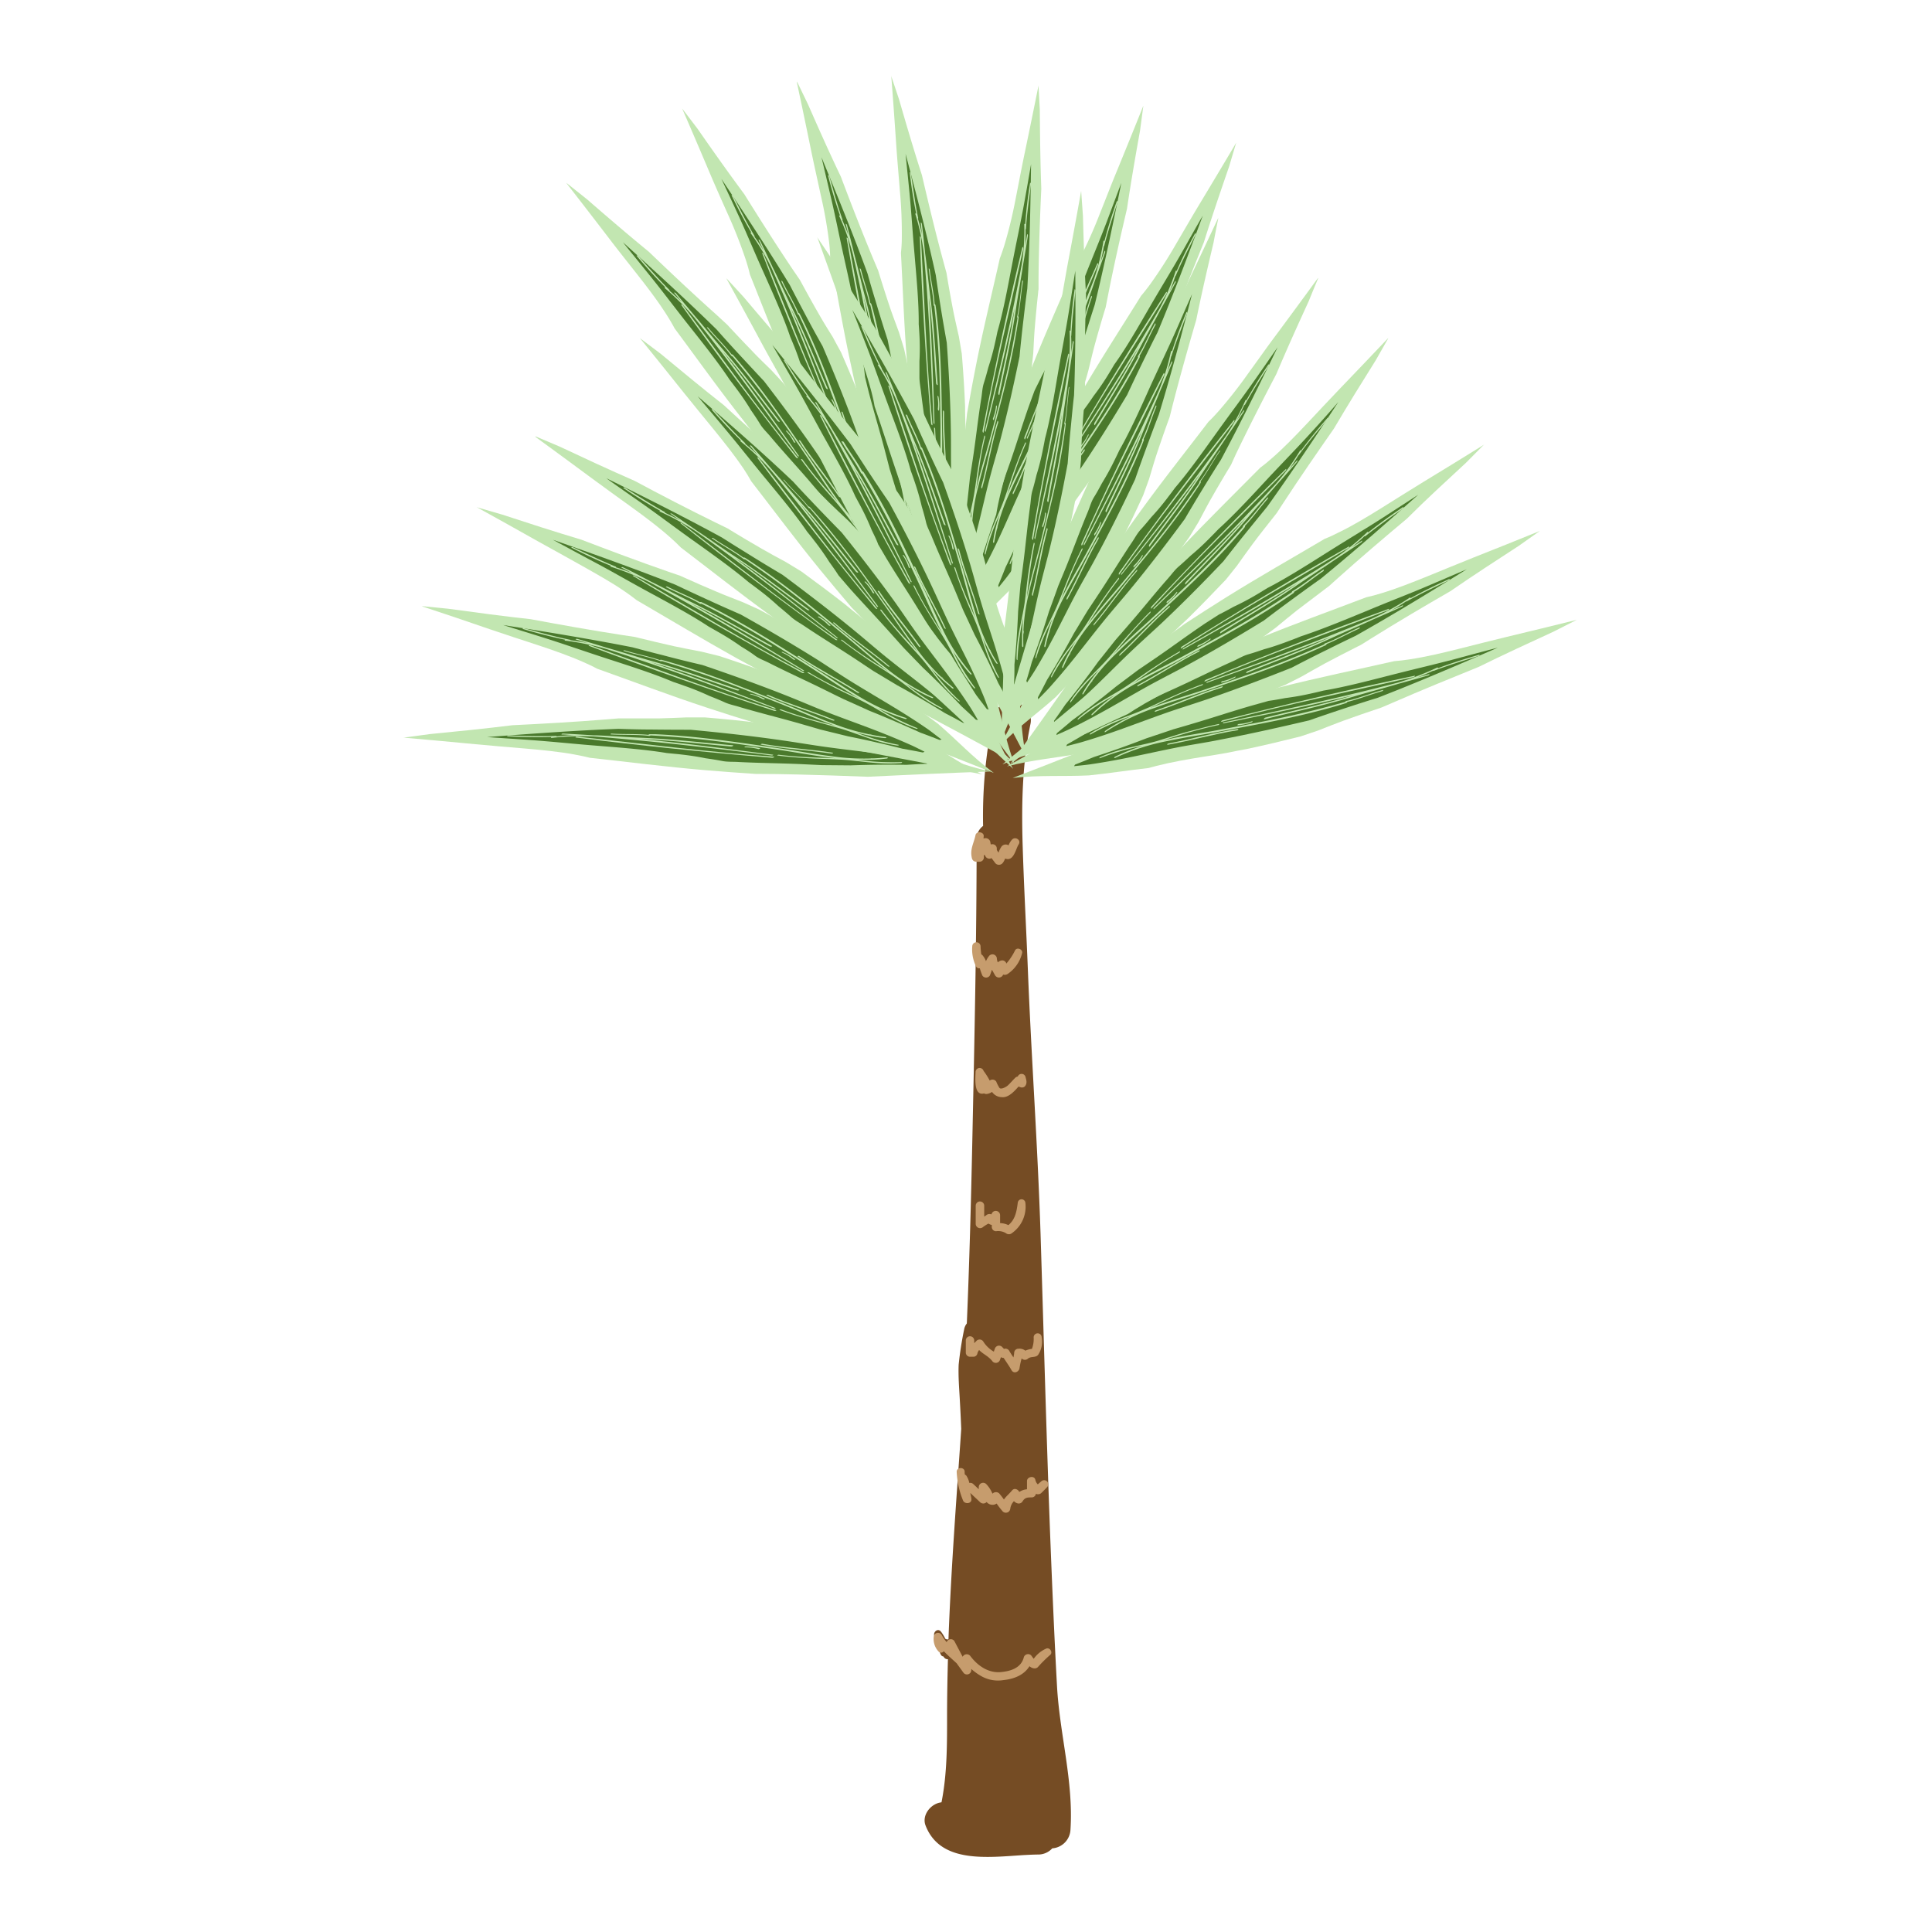 <svg id="Layer_1" data-name="Layer 1" xmlns="http://www.w3.org/2000/svg" viewBox="0 0 400 400"><path d="M218.84,349.05c-.57-10.35-1-20.71-1.41-31.07-.79-20.89-1.34-41.8-2-62.69-.59-18.18-1.9-36.32-2.62-54.5-.34-8.59-.82-17.18-1.08-25.77-.25-8.32-.1-16.76,1.59-25a3.78,3.78,0,0,0-2.75-4.57,4,4,0,0,0-4.82,2.6A98.83,98.83,0,0,0,203.54,171a3.35,3.35,0,0,0-1.34,2.79c0,20.94-.46,41.88-.9,62.81-.27,12.49-.6,24.95-1.13,37.41a2.67,2.67,0,0,0-.56,1.26,71.27,71.27,0,0,0-1.13,7.29c-.1,2.42.11,4.87.24,7.28q.17,3,.29,6l-.21,3.12c-.86,12.37-1.77,24.74-2.3,37.12-.05,1.12-.09,2.23-.13,3.34a.86.86,0,0,0-.23,0H196a.88.88,0,0,0-.28-.12,8.66,8.66,0,0,0-.82-1.38v0h0c-.05-.05-.08-.11-.13-.16-.65-.74-1.67.2-1.31,1,.59,1.22.72,2.58,1.32,3.8a.67.67,0,0,0,.57.4l0,0a.92.92,0,0,0,.91.56c-.1,3.75-.17,7.5-.18,11.26,0,6.13.05,12.31-1.15,18.36l-.5.1c-2,.52-3.56,2.73-2.81,4.69,3.05,7.95,12.86,6.61,20.4,6.14.95-.05,1.9-.1,2.84-.11a3.93,3.93,0,0,0,3-1.28,4.06,4.06,0,0,0,3.77-3.87C222.28,368.78,219.38,359,218.84,349.05Z" fill="#754c24"/><path d="M216.63,341.31a6.2,6.2,0,0,0-2.61,2.13c-.21-.26-.43-.59-.55-.73a.92.92,0,0,0-1.49.38c-.54,2.17-2.54,2.87-4.68,3.09-2.65.28-4.9-1.32-6.38-3.29a.94.94,0,0,0-1.61.13l-1.74-3.29A.9.9,0,0,0,196,340a9.89,9.89,0,0,1-1.06-1.53.88.88,0,0,0-1.62.41,3.8,3.8,0,0,0,1,3.05.69.69,0,0,0,1.08-.06c.84.87,1.76,1.66,2.68,2.51.44.63.9,1.24,1.36,1.89a.9.9,0,0,0,1.65-.43v-.3a12.27,12.27,0,0,0,2.17,1.54,7,7,0,0,0,4.53.76c2.29-.24,4.27-1.11,5.35-2.87a1.71,1.71,0,0,0,.85.43,1,1,0,0,0,.87-.22,27.75,27.75,0,0,1,2.61-2.59C218,342.09,217.38,341.05,216.63,341.31Z" fill="#c69c6d"/><path d="M215.59,306.69l-.73.63a1.84,1.84,0,0,1-.5-.93c-.18-.95-1.71-.68-1.73.23,0,.57,0,1.15,0,1.72a3.33,3.33,0,0,0-1.6.56c-.22-.53-1-.9-1.47-.35-.62.75-1.27,1.26-1.71,1.91a15.73,15.73,0,0,0-1-1.29,1,1,0,0,0-1.37.08,6.42,6.42,0,0,0-1.3-2,.91.91,0,0,0-1.54.6v.47l-1.14-1.07a.89.89,0,0,0-.81-.22h0a4.45,4.45,0,0,0-.55-1.4.6.6,0,0,0-.36-.31l-.06-.31,0-.31c0-1-1.65-1-1.65,0a17.88,17.88,0,0,0,1.3,5.92c.3.86,1.83.76,1.75-.23a6.37,6.37,0,0,0-.24-1.23l.07,0,2,1.88a.94.94,0,0,0,1.32-.06,1.57,1.57,0,0,0,.81.52,1.47,1.47,0,0,0,1.26-.21,16.93,16.93,0,0,0,1.28,1.65.92.92,0,0,0,1.55-.61,2.71,2.71,0,0,1,.76-1.53,1.56,1.56,0,0,0,.77.46.92.92,0,0,0,1-.4c.48-.81,1-.84,1.89-.84a.89.89,0,0,0,.89-.75,1,1,0,0,0,1.08-.13c.45-.43.87-.87,1.29-1.31C217.48,307,216.4,306,215.59,306.69Z" fill="#c69c6d"/><path d="M215.67,276.88a.83.83,0,0,0-1.66,0,5.82,5.82,0,0,1-.36,2.39,4.58,4.58,0,0,0-1.36.37,2,2,0,0,0-1.45-.4.85.85,0,0,0-.86.8,6.26,6.26,0,0,1-.16,1c-.31-.46-.62-.92-.89-1.4a.91.91,0,0,0-1.21-.3c.19-.14.18,0-.27-.5a.91.91,0,0,0-1.47.37l-.22.63a6.17,6.17,0,0,1-2.18-2.09.9.9,0,0,0-1.38-.17l-.5.51c0-.19,0-.37,0-.56a.87.87,0,0,0-1.74,0c0,.84,0,1.69,0,2.53a.87.87,0,0,0,.88.84l.67,0a.84.84,0,0,0,.83-.6,1.72,1.72,0,0,1,.38-.79c.79.84,1.88,1.23,2.7,2.26a.91.91,0,0,0,1.61-.2c.07-.19.14-.39.2-.58a1.06,1.06,0,0,0,.57.15c.54.85,1.13,1.66,1.62,2.53s1.57.35,1.66-.42a16.54,16.54,0,0,1,.44-2l.06.05a.92.92,0,0,0,1.23,0c.63-.55,1.6-.14,2.13-.8A5,5,0,0,0,215.67,276.88Z" fill="#c69c6d"/><path d="M212.29,249a.79.79,0,0,0-1.57,0c-.24,1.8-.5,3.44-1.94,4.65a4.36,4.36,0,0,0-1.72-.42c0-.56,0-1.13,0-1.7a.9.9,0,0,0-1.65-.42l-.17.31a1,1,0,0,0-1,.14,5,5,0,0,1-.47.33c0-.75,0-1.5,0-2.26a.88.88,0,0,0-1.76,0c0,1.27,0,2.53,0,3.8a.91.91,0,0,0,1.53.6,8.34,8.34,0,0,1,1.11-.7,1.79,1.79,0,0,0,.69.28h0v.45a.88.88,0,0,0,.9.85,3.11,3.11,0,0,1,2,.39,1,1,0,0,0,1.09.13A6.7,6.7,0,0,0,212.29,249Z" fill="#c69c6d"/><path d="M212.3,222.89a.84.84,0,0,0-1.58,0,.87.87,0,0,0-.51.24c-.53.52-1,1.09-1.55,1.6-.27.26-1.4.92-1.73.51a7.7,7.7,0,0,1-.67-1.31.93.93,0,0,0-1.35-.21,14.76,14.76,0,0,0-1.27-2,.85.85,0,0,0-1.66.16c0,.95-.46,4.79,1.51,4.55a.9.9,0,0,0,.22-.06,1,1,0,0,0,.68.11,2.56,2.56,0,0,0,1-.41,2.52,2.52,0,0,0,2.08,1.09c1.35.11,2.53-1.22,3.43-2.22a1.7,1.7,0,0,0,.44.18.89.89,0,0,0,.86-.21C212.74,224.25,212.48,223.6,212.3,222.89Z" fill="#c69c6d"/><path d="M210.15,196.78a12.49,12.49,0,0,1-1.79,2.71.9.9,0,0,0-1.1-.62,1.71,1.71,0,0,0-.68.38,2.8,2.8,0,0,1-.19-.82.91.91,0,0,0-1.67-.43,4.25,4.25,0,0,0-.58,1,4.43,4.43,0,0,0-.7-1.2.64.64,0,0,0-.27-.2,16.25,16.25,0,0,1-.16-1.75.86.86,0,0,0-1.71,0,8.06,8.06,0,0,0,.77,4.22.74.74,0,0,0,.79.4,11.68,11.68,0,0,0,.53,1.51.92.92,0,0,0,1.54,0c.17-.38.3-.8.44-1.21.21.39.45.79.68,1.21a.93.93,0,0,0,1.64-.2,1.11,1.11,0,0,0,.93-.13,7.28,7.28,0,0,0,3-4.33C211.81,196.56,210.55,196,210.15,196.78Z" fill="#c69c6d"/><path d="M209.56,173.8a3.73,3.73,0,0,0-.75,1.22,1.1,1.1,0,0,0-1.42.2,4.72,4.72,0,0,0-.65,1.31l-.2-.29-.16-.27c0-.1,0-.21,0-.32a.9.9,0,0,0-1.15-.83l-.1,0a4,4,0,0,1-.09-.48,1,1,0,0,0-1.26-.77.53.53,0,0,0-.17,0,3.47,3.47,0,0,0,.06-.45c.06-.92-1.51-1.12-1.7-.22-.37,1.76-1.23,3-.72,4.88a.91.91,0,0,0,.89.63h.66a.89.89,0,0,0,.9-.85c0-.19,0-.37,0-.56a1.06,1.06,0,0,0,.25.09.92.92,0,0,0,1.34.57c.28.4.57.74.74,1a1,1,0,0,0,1.58,0,3.48,3.48,0,0,0,.49-.91h0c1.79.71,2.19-2,2.79-2.91S210.23,173.13,209.56,173.8Z" fill="#c69c6d"/><path d="M236.61,22.16q-2.62,6.54-5.27,13c-1.25,3-2.45,6.14-3.68,9.21a93.81,93.81,0,0,1-4,8.94c-.48.93-1,1.86-1.53,2.71-3,7.08-6.14,14-9,21.29q-1.8,4.53-3.52,9.18c-.81,2.67-1.61,5.34-2.46,8-1.41,4.41-2.87,8.76-4.33,13.09-1.85,7.86-3.7,15.71-5.66,23.45,2.73-4.74,5.83-8.22,8.71-12.49,1-1.68,1.93-3.37,2.88-5.11s2-3.56,3-5.31c.19-.53.39-1,.58-1.55,1.19-3,2.53-5.7,3.88-8.34.81-1.56,1.6-3.12,2.38-4.73.5-1.13,1-2.22,1.53-3.29,1.46-3.28,2.87-6.69,4.24-10.16.35-1.15.7-2.3,1-3.45.44-1.79.86-3.62,1.34-5.36.64-2.34,1.31-4.64,2-6.92.08-.24.15-.47.22-.71.16-.8.31-1.59.47-2.39,1.2-6.11,2.55-12.07,3.94-18,.81-5.45,1.74-10.82,2.7-16.16l.69-5.15C236.68,22,236.64,22.08,236.61,22.16Z" fill="#c2e6b1"/><path d="M229.17,45.84c-1.49,3.92-3.07,7.65-4.59,11.52-1.78,4.56-3.6,9.38-5.67,13.51-.28.71-.58,1.42-.88,2.11a48.72,48.72,0,0,1-2.36,4.91c-.47,1-1,2-1.48,3-.37,1-.74,2-1.1,3-1.34,3.74-2.53,7.71-3.84,11.5-.48,1.39-1,2.77-1.45,4.15l-1.62,5.37c-.91,3.65-1.91,7.2-3,10.61-.28,1.33-.59,2.64-.91,3.93a2.16,2.16,0,0,0,.16.37c.53-.93,1.08-1.82,1.6-2.79,1.3-2.44,2.54-5,3.75-7.69s2.44-5.55,3.7-8.26,2.53-5.16,3.77-7.8c2.51-5.31,4.9-10.87,7.22-16.57q1.09-3.86,2.27-7.6c.63-2,1.26-4,1.91-6,2-8.21,3.78-16.71,5.51-25.25C231.17,40.49,230.17,43.18,229.17,45.84Zm-22.86,63.88c.06-.19.11-.38.17-.56l.12-.14C206.5,109.26,206.41,109.49,206.31,109.72Z" fill="#4a792c"/><path d="M225.92,61.32c-.86,2.29-1.47,5-2.41,7.12a.36.36,0,0,0,0,.31c-1.46,4.08-3,8-4.65,11.7s-3.49,7.59-5.25,11.33c-1.43,3-2.94,5.85-4.34,8.94-.25.56-.51,1.14-.77,1.74.55-1.59,1.07-3.22,1.62-4.79.7-2,1.45-4,2.26-5.77.08-.17,0-.43-.12-.26-.81,1.81-1.56,3.74-2.28,5.72s-1.41,4.21-2.15,6.24c-1.3,3.57-3.09,6.6-3.94,10.9-.05.24.11.45.16.21a46.54,46.54,0,0,1,2.92-8.25,34.84,34.84,0,0,0-1.14,4.29c-.08.42-.15.85-.21,1.28s.18.48.23.15a40.39,40.39,0,0,1,3.34-10.47c1.37-3.1,2.87-5.89,4.28-8.89,3.48-7.37,7.08-14.63,10-23.11.11-.32.23-.66.33-1a.41.41,0,0,0,0-.35c.86-2.08,1.45-4.59,2.25-6.78C226.11,61.4,226,61.13,225.92,61.32Z" fill="#c2e6b1"/><path d="M228.63,50.86c.8-3.13,1.8-6,2.73-8.92.06-.19-.08-.44-.15-.25-.94,2.63-1.81,5.35-2.56,8.26,0-.16-.16-.19-.2,0a48.17,48.17,0,0,1-2,8c-4.36,11.36-9.08,22-13.82,32.58-.08.16,0,.41.11.25,3.58-7.92,7.2-15.85,10.61-24.18-2,5.91-4.37,11.18-6.58,16.73-.1.26.07.64.17.38,2.24-5.61,4.61-11,6.65-16.94.94-2.75,2-5.36,2.91-8.1l.21-.62q1.06-2.85,2.09-5.78c.07-.2-.05-.47-.12-.28-.27.75-.54,1.49-.82,2.23.27-1.06.51-2.17.69-3.32C228.56,51,228.61,51,228.63,50.86Z" fill="#c2e6b1"/><path d="M215.48,89.13c-2.1,3.89-3.8,8.7-5.78,12.84-.09.18,0,.47.13.29,2-4.1,3.72-8.86,5.78-12.84C215.7,89.25,215.57,89,215.48,89.13Z" fill="#c2e6b1"/><path d="M215.79,86a9.22,9.22,0,0,1-1.1,2.42c-.09.14,0,.5.1.35a9.67,9.67,0,0,0,1.15-2.58C216,86,215.85,85.77,215.79,86Z" fill="#c2e6b1"/><path d="M227.2,54.53q-7.81,17.46-15.11,36c-.09.24.07.59.16.35,4.76-12.57,10-24.14,15.08-36.06C227.42,54.63,227.28,54.34,227.2,54.53Z" fill="#c2e6b1"/><path d="M184.54,15.89q.54,7,1,13.9c.22,3.25.52,6.54.78,9.82a95.57,95.57,0,0,1,.39,9.69c0,1-.07,2.08-.18,3.07.41,7.62.65,15.11,1.28,22.91q.41,4.83.91,9.73c.45,2.74.91,5.49,1.31,8.2.68,4.56,1.3,9.09,1.9,13.6,1.83,7.87,3.65,15.73,5.32,23.52.36-5.38,1.62-9.79,2.33-14.8.13-1.91.25-3.83.33-5.79s.2-4,.32-6c-.06-.56-.11-1.11-.16-1.64a88.07,88.07,0,0,1-.19-9.11c0-1.74.05-3.47,0-5.24-.05-1.23-.07-2.42-.07-3.6-.14-3.56-.38-7.21-.68-10.9l-.6-3.55c-.4-1.8-.83-3.62-1.18-5.39q-.69-3.57-1.27-7.07l-.12-.74c-.22-.78-.43-1.56-.64-2.34-1.63-6-3.07-12-4.44-17.88-1.7-5.27-3.24-10.51-4.75-15.73-.55-1.65-1.11-3.3-1.66-4.94A2.45,2.45,0,0,0,184.54,15.89Z" fill="#c2e6b1"/><path d="M188.34,40.33c.39,4.15.63,8.17,1,12.27.4,4.85.91,10,.87,14.52.06.76.11,1.52.15,2.27a48.76,48.76,0,0,1,0,5.39c0,1.1,0,2.23,0,3.3s.22,2.1.34,3.16c.45,3.93,1.14,8,1.64,12,.19,1.45.36,2.89.54,4.34.31,1.84.61,3.68.92,5.51q1.2,5.52,2,10.81c.33,1.32.63,2.63.92,3.93a3.73,3.73,0,0,0,.31.28c.07-1.06.17-2.09.21-3.17.09-2.73.06-5.58,0-8.48s-.26-6-.32-9,0-5.7-.06-8.58c-.09-5.82-.4-11.82-.84-17.92-.47-2.62-.92-5.21-1.33-7.79-.33-2.08-.66-4.17-.95-6.22-1.81-8.25-4-16.66-6.25-25.09C187.77,34.68,188.07,37.52,188.34,40.33Zm7.74,67.05c0-.19-.07-.39-.1-.58l0-.16Z" fill="#4a792c"/><path d="M192.29,55.66c.25,2.42.89,5.11,1,7.43a.35.35,0,0,0,.15.27q.73,6.42,1,12.47c.17,4.19.21,8.27.28,12.37,0,3.3-.06,6.47,0,9.83,0,.62,0,1.25.08,1.89-.21-1.66-.47-3.34-.67-5-.27-2.11-.44-4.16-.52-6.13,0-.18-.23-.37-.22-.19.06,2,.25,4,.48,6.1s.59,4.37.83,6.51c.41,3.76.13,7.23,1.28,11.46.06.23.3.37.24.12a46,46,0,0,1-1-8.64,35.17,35.17,0,0,0,.88,4.34c.11.41.24.83.38,1.25s.38.36.28,0A39.45,39.45,0,0,1,195.13,99c-.14-3.36,0-6.48-.08-9.77-.13-8.07-.1-16.09-1.21-25-.05-.34-.09-.69-.14-1a.43.43,0,0,0-.2-.29c-.14-2.23-.73-4.75-1-7C192.5,55.66,192.27,55.46,192.29,55.66Z" fill="#c2e6b1"/><path d="M190.09,45.09c-.66-3.15-1-6.14-1.5-9.17,0-.2-.27-.37-.24-.17.32,2.76.74,5.58,1.35,8.52-.1-.14-.23-.11-.17.1a47.6,47.6,0,0,1,1.74,8.08c1.1,12,1.56,23.57,2,35.06,0,.18.22.36.21.19-.28-8.61-.53-17.25-1.15-26.16.81,6.16,1,11.88,1.49,17.79,0,.28.35.56.32.28-.47-6-.7-11.78-1.51-18-.38-2.87-.62-5.64-1-8.5l-.09-.65c-.2-2-.42-4-.67-6.08,0-.2-.26-.41-.24-.2.09.79.17,1.57.25,2.35a34,34,0,0,0-.85-3.29C190.08,45.23,190.11,45.19,190.09,45.09Z" fill="#c2e6b1"/><path d="M195.22,85.05c-.17,4.36.43,9.41.47,14,0,.19.25.4.25.2,0-4.52-.57-9.51-.48-13.95C195.46,85.07,195.22,84.87,195.22,85.05Z" fill="#c2e6b1"/><path d="M194.09,82.06a8.79,8.79,0,0,1,.08,2.63c0,.17.22.45.24.28a9.32,9.32,0,0,0-.1-2.8C194.27,82,194.06,81.86,194.09,82.06Z" fill="#c2e6b1"/><path d="M190.43,49q.69,19,2.34,38.68c0,.25.32.51.29.25-1.28-13.29-1.68-25.88-2.38-38.71C190.67,49,190.42,48.79,190.43,49Z" fill="#c2e6b1"/><path d="M165,17.14q1.47,6.86,2.86,13.66c.65,3.2,1.39,6.43,2.08,9.65A92.32,92.32,0,0,1,171.64,50c.12,1,.21,2.07.23,3.06,1.43,7.52,2.66,14.91,4.33,22.58q1,4.74,2.19,9.54c.82,2.67,1.64,5.34,2.4,8,1.29,4.45,2.5,8.86,3.7,13.26,2.86,7.59,5.71,15.17,8.42,22.7-.37-5.38.3-9.9.33-15-.13-1.91-.26-3.83-.44-5.78s-.34-4-.48-6c-.14-.54-.26-1.08-.38-1.6a90,90,0,0,1-1.41-9c-.2-1.72-.4-3.45-.65-5.2-.22-1.21-.39-2.39-.56-3.56-.61-3.52-1.33-7.11-2.13-10.74-.35-1.15-.71-2.3-1.06-3.44-.63-1.74-1.31-3.5-1.89-5.21-.77-2.31-1.5-4.59-2.2-6.86-.08-.24-.15-.48-.22-.72l-.95-2.25c-2.42-5.78-4.63-11.5-6.78-17.2-2.39-5-4.62-10-6.81-15L165,16.87C165,17,165,17.05,165,17.14Z" fill="#c2e6b1"/><path d="M172.05,40.93c.95,4.06,1.72,8,2.61,12,1.05,4.77,2.23,9.77,2.8,14.3.16.75.32,1.5.45,2.23a52.22,52.22,0,0,1,.77,5.35c.16,1.09.32,2.2.42,3.27.25,1,.5,2.06.76,3.1,1,3.84,2.2,7.8,3.23,11.67.37,1.41.74,2.83,1.1,4.25.56,1.78,1.11,3.57,1.65,5.35,1.29,3.55,2.44,7.06,3.46,10.48.5,1.27,1,2.53,1.43,3.79l.35.24c-.07-1.06-.11-2.09-.22-3.17-.27-2.72-.67-5.54-1.15-8.4s-1.06-5.94-1.52-8.86-.77-5.65-1.2-8.51c-.86-5.76-2-11.67-3.22-17.67-.82-2.54-1.61-5.06-2.35-7.57-.61-2-1.22-4-1.78-6.06-2.9-8-6.2-16-9.55-24.14C170.74,35.39,171.41,38.17,172.05,40.93Zm16.62,65.58-.18-.56,0-.17Z" fill="#4a792c"/><path d="M178,55.66c.57,2.37,1.56,5,2,7.25a.36.36,0,0,0,.19.25c1,4.19,1.94,8.26,2.65,12.25.73,4.14,1.31,8.18,1.92,12.24.49,3.27.81,6.43,1.36,9.75.11.61.21,1.23.33,1.86-.43-1.62-.91-3.26-1.33-4.87-.54-2.06-1-4.07-1.33-6,0-.18-.27-.34-.24-.16.33,1.94.78,4,1.29,6s1.17,4.27,1.69,6.36c.9,3.68,1.1,7.15,2.8,11.21.09.23.34.34.25.1a46.16,46.16,0,0,1-2.17-8.45,35.57,35.57,0,0,0,1.45,4.2q.26.6.54,1.2c.15.31.43.31.28,0a40.46,40.46,0,0,1-3.07-10.54c-.58-3.32-.88-6.43-1.37-9.68C184,80.6,183,72.65,180.7,64c-.09-.34-.18-.67-.28-1a.51.51,0,0,0-.23-.28c-.45-2.19-1.36-4.62-1.92-6.87C178.22,55.64,178,55.47,178,55.66Z" fill="#c2e6b1"/><path d="M174.43,45.44c-1.08-3-1.86-6-2.71-8.92-.06-.2-.32-.33-.27-.14.69,2.7,1.48,5.44,2.48,8.29-.12-.13-.25-.08-.15.12a47.31,47.31,0,0,1,2.79,7.81c2.71,11.82,4.69,23.19,6.64,34.54,0,.18.27.34.24.16-1.43-8.51-2.83-17-4.63-25.81,1.63,6,2.59,11.67,3.85,17.47.06.27.42.51.36.24-1.27-5.88-2.27-11.6-3.91-17.69-.75-2.8-1.36-5.52-2.1-8.32-.06-.21-.11-.42-.17-.64-.47-2-1-3.95-1.48-5.94-.05-.2-.31-.38-.26-.17.19.76.37,1.53.56,2.29-.37-1-.79-2.09-1.28-3.16C174.43,45.58,174.46,45.54,174.43,45.44Z" fill="#c2e6b1"/><path d="M184.84,84.47c.41,4.34,1.68,9.27,2.33,13.78,0,.2.3.37.27.18-.6-4.48-1.83-9.37-2.33-13.79C185.08,84.45,184.82,84.29,184.84,84.47Z" fill="#c2e6b1"/><path d="M183.32,81.63a9.24,9.24,0,0,1,.44,2.6c0,.18.27.43.27.25a9.43,9.43,0,0,0-.48-2.76C183.49,81.52,183.26,81.43,183.32,81.63Z" fill="#c2e6b1"/><path d="M175.28,49.27q3.22,18.72,7.48,38.09c.05.25.38.46.32.21-3-13-5.11-25.47-7.52-38.12C175.52,49.25,175.25,49.07,175.28,49.27Z" fill="#c2e6b1"/><path d="M117.44,38.13q4.38,5.63,8.68,11.25c2,2.63,4.12,5.27,6.19,7.91s4.14,5.39,5.78,8c.56.89,1.11,1.8,1.57,2.69,4.64,6.24,9.06,12.45,14,18.74q3,3.89,6.23,7.77c1.93,2.09,3.86,4.18,5.73,6.27,3.15,3.52,6.21,7,9.26,10.55,6,5.73,11.94,11.46,17.74,17.21-2.72-4.73-4.13-9.1-6.36-13.7-1-1.68-1.94-3.36-3-5.06s-2.1-3.49-3.11-5.23c-.37-.44-.72-.88-1-1.31a90,90,0,0,1-5.3-7.61c-.95-1.48-1.9-3-2.91-4.45-.73-1-1.42-2-2.09-3-2.12-2.94-4.37-5.91-6.71-8.88l-2.5-2.7c-1.35-1.32-2.74-2.65-4-4-1.73-1.78-3.41-3.56-5.06-5.34L150,66.7,148.15,65c-4.77-4.27-9.33-8.57-13.82-12.88-4.4-3.6-8.65-7.26-12.87-10.92l-4.19-3.33Z" fill="#c2e6b1"/><path d="M134.41,56.89c2.67,3.3,5.13,6.58,7.73,9.89,3.08,3.89,6.38,8,8.92,11.83.48.62.95,1.24,1.4,1.85A53.44,53.44,0,0,1,155.53,85c.64.92,1.28,1.87,1.84,2.8s1.37,1.67,2.07,2.5c2.6,3.1,5.47,6.2,8.13,9.29l2.89,3.41c1.3,1.4,2.6,2.8,3.88,4.2,2.75,2.7,5.36,5.42,7.81,8.12,1,1,2,1.9,3,2.85a2.37,2.37,0,0,0,.42.08c-.54-.93-1-1.85-1.61-2.78-1.46-2.36-3.08-4.76-4.79-7.16s-3.6-5-5.32-7.42-3.21-4.82-4.87-7.23c-3.35-4.88-7-9.8-10.79-14.74-1.88-2-3.72-4-5.51-5.92-1.46-1.59-2.91-3.19-4.31-4.78-6.18-6.06-12.77-12.07-19.41-18.07C130.75,52.39,132.6,54.64,134.41,56.89Zm44.28,52.81-.41-.43-.05-.17Z" fill="#4a792c"/><path d="M146.39,67.86c1.57,1.92,3.62,3.87,5,5.78a.39.39,0,0,0,.28.16c2.83,3.38,5.45,6.71,7.86,10s4.84,6.89,7.2,10.33c1.9,2.77,3.6,5.5,5.57,8.29l1.13,1.56c-1.11-1.3-2.27-2.6-3.37-3.88q-2.12-2.49-3.89-4.93c-.11-.15-.4-.2-.29,0,1.16,1.63,2.47,3.27,3.84,4.92s3,3.4,4.36,5.09c2.46,3,4.19,6,7.53,9,.19.16.46.16.28,0a49,49,0,0,1-5.74-6.79,40.26,40.26,0,0,0,3.19,3.23c.33.29.67.58,1,.86s.53.11.26-.11a42.58,42.58,0,0,1-7.48-8.33c-2-2.77-3.67-5.47-5.56-8.22-4.65-6.77-9.14-13.56-15.07-20.5l-.7-.81a.49.49,0,0,0-.33-.15c-1.38-1.81-3.29-3.65-4.8-5.47C146.56,67.75,146.26,67.7,146.39,67.86Z" fill="#c2e6b1"/><path d="M138.57,60c-2.33-2.33-4.34-4.67-6.42-7-.14-.15-.44-.17-.31,0,1.83,2.18,3.76,4.35,5.94,6.53-.16-.07-.26,0-.08.17a51.38,51.38,0,0,1,6,6c7.72,9.63,14.58,19.15,21.41,28.67.1.14.39.19.28,0-5.08-7.14-10.15-14.32-15.69-21.55,4.15,4.81,7.54,9.54,11.27,14.3.17.23.61.3.43.07-3.77-4.82-7.22-9.61-11.42-14.47-1.94-2.24-3.7-4.46-5.61-6.7l-.44-.51q-2-2.4-4-4.8c-.14-.16-.45-.21-.32-.05l1.54,1.86c-.8-.79-1.65-1.58-2.58-2.36C138.64,60.15,138.65,60.11,138.57,60Z" fill="#c2e6b1"/><path d="M165.4,91.25c2.31,3.77,5.66,7.73,8.26,11.56.11.17.43.22.32,0-2.55-3.82-5.84-7.76-8.26-11.56C165.62,91.14,165.3,91.09,165.4,91.25Z" fill="#c2e6b1"/><path d="M162.76,89.29a9,9,0,0,1,1.55,2.18c.08.16.44.27.36.12A9.9,9.9,0,0,0,163,89.27C162.86,89.11,162.62,89.13,162.76,89.29Z" fill="#c2e6b1"/><path d="M141.06,63.16Q152.31,78.84,164.8,94.7c.16.2.56.27.39.06-8.56-10.59-16-21.05-23.8-31.55C141.26,63,140.93,63,141.06,63.16Z" fill="#c2e6b1"/><path d="M255.81,29.78q-3.62,6.11-7.25,12.13c-1.71,2.82-3.38,5.73-5.07,8.6a96.82,96.82,0,0,1-5.31,8.28c-.63.85-1.28,1.71-1.94,2.47C232.15,67.84,228,74.21,224,81.05q-2.47,4.23-4.91,8.58c-1.21,2.53-2.43,5.06-3.67,7.53-2.09,4.17-4.21,8.26-6.33,12.34-3.06,7.52-6.12,15-9.26,22.4,3.44-4.3,7-7.32,10.56-11.13,1.22-1.53,2.44-3.07,3.65-4.65s2.49-3.25,3.75-4.84c.27-.5.55-1,.82-1.45,1.65-2.8,3.39-5.29,5.14-7.7,1-1.43,2.07-2.87,3.09-4.35.67-1,1.35-2,2-3,2-3,3.88-6.21,5.78-9.45L236.19,82c.72-1.71,1.42-3.46,2.16-5.12,1-2.22,2-4.4,3.05-6.56l.33-.67c.27-.77.55-1.53.83-2.3,2.15-5.87,4.41-11.58,6.7-17.23,1.66-5.28,3.42-10.45,5.2-15.6l1.49-5C255.9,29.62,255.85,29.7,255.81,29.78Z" fill="#c2e6b1"/><path d="M244.75,52.16c-2.09,3.67-4.23,7.14-6.33,10.75-2.48,4.26-5,8.78-7.72,12.56q-.58,1-1.2,2A50.3,50.3,0,0,1,226.4,82c-.62.93-1.27,1.87-1.93,2.74s-1.05,1.87-1.56,2.82C221,91,219.2,94.8,217.32,98.37c-.69,1.3-1.39,2.6-2.09,3.9q-1.22,2.55-2.44,5.08c-1.46,3.48-3,6.85-4.59,10.08-.5,1.27-1,2.52-1.52,3.75a3.33,3.33,0,0,0,.1.4c.67-.85,1.35-1.65,2-2.54,1.67-2.23,3.31-4.62,4.91-7.08s3.29-5.15,5-7.65,3.31-4.75,4.95-7.18c3.32-4.91,6.55-10.08,9.73-15.39q1.69-3.64,3.43-7.2c.94-1.91,1.87-3.82,2.83-5.68,3.28-7.83,6.35-16,9.39-24.2C247.56,47.15,246.16,49.67,244.75,52.16Zm-32.58,60,.26-.54.13-.11Z" fill="#4a792c"/><path d="M239.12,67c-1.2,2.14-2.23,4.72-3.5,6.7a.39.39,0,0,0,0,.31c-2.08,3.83-4.21,7.46-6.42,10.92s-4.64,7-7,10.47c-1.89,2.78-3.82,5.37-5.68,8.23-.35.52-.69,1.06-1,1.61.79-1.49,1.56-3,2.35-4.51,1-1.9,2-3.7,3.14-5.38.09-.16,0-.43-.08-.28-1.09,1.67-2.13,3.48-3.15,5.34s-2.05,4-3.1,5.87c-1.84,3.35-4.09,6.1-5.6,10.22-.09.23,0,.47.13.23a47.64,47.64,0,0,1,4.17-7.74,35.55,35.55,0,0,0-1.79,4.08c-.15.4-.29.81-.41,1.24s.11.49.21.17a40.85,40.85,0,0,1,4.93-9.88c1.84-2.88,3.76-5.43,5.62-8.19,4.59-6.8,9.28-13.48,13.52-21.45l.48-.94a.4.4,0,0,0,0-.35c1.17-1.94,2.15-4.34,3.28-6.39C239.3,67.12,239.22,66.84,239.12,67Z" fill="#c2e6b1"/><path d="M243.44,57.05c1.28-3,2.71-5.67,4.09-8.44.09-.18,0-.45-.11-.27-1.34,2.48-2.63,5-3.83,7.82,0-.17-.12-.22-.19,0a49,49,0,0,1-3.26,7.65c-6.09,10.63-12.42,20.47-18.76,30.28-.1.15,0,.42.07.27,4.78-7.33,9.6-14.67,14.27-22.43-2.91,5.57-6.07,10.45-9.12,15.62-.14.25,0,.65.11.41,3.09-5.24,6.27-10.2,9.22-15.82,1.36-2.6,2.77-5,4.14-7.61l.31-.59c1-1.78,2-3.58,3-5.42.1-.18,0-.47-.08-.29-.39.7-.77,1.4-1.16,2.09.44-1,.84-2.07,1.21-3.19C243.35,57.15,243.4,57.14,243.44,57.05Z" fill="#c2e6b1"/><path d="M224.45,93.06c-2.68,3.55-5.11,8.07-7.72,11.89-.11.16,0,.46.08.3,2.63-3.77,5.07-8.24,7.73-11.89C224.65,93.2,224.57,92.91,224.45,93.06Z" fill="#c2e6b1"/><path d="M225.26,90a9.48,9.48,0,0,1-1.47,2.23c-.11.13-.08.49,0,.36a9.67,9.67,0,0,0,1.54-2.39C225.46,90,225.35,89.79,225.26,90Z" fill="#c2e6b1"/><path d="M241.45,60.48Q231,76.65,220.89,94c-.13.22,0,.58.1.36,6.66-11.76,13.66-22.47,20.54-33.54C241.65,60.61,241.56,60.3,241.45,60.48Z" fill="#c2e6b1"/><path d="M141.34,22.72q2.81,6.47,5.53,12.91c1.27,3,2.64,6.07,4,9.1a97.6,97.6,0,0,1,3.55,9.1c.32,1,.62,2,.84,3C158.11,63.92,160.8,71,164,78.2q2,4.47,4.05,9c1.33,2.47,2.67,4.94,3.94,7.4,2.15,4.14,4.22,8.25,6.27,12.36,4.33,6.94,8.63,13.88,12.79,20.79-1.43-5.22-1.68-9.78-2.66-14.75-.5-1.85-1-3.71-1.58-5.6s-1.13-3.87-1.66-5.79c-.25-.51-.47-1-.69-1.51a90.32,90.32,0,0,1-3.18-8.6c-.54-1.66-1.09-3.32-1.68-5-.45-1.15-.86-2.28-1.25-3.4-1.3-3.35-2.73-6.74-4.23-10.17-.58-1.06-1.16-2.12-1.73-3.19-1-1.59-2-3.2-2.89-4.78-1.22-2.12-2.39-4.24-3.53-6.34l-.36-.66L164.2,55.9c-3.52-5.24-6.84-10.46-10.09-15.68-3.34-4.51-6.52-9-9.68-13.55l-3.2-4.2C141.26,22.55,141.3,22.63,141.34,22.72Z" fill="#c2e6b1"/><path d="M153,44.83c1.74,3.82,3.28,7.57,5,11.37,2,4.49,4.14,9.19,5.61,13.54.3.71.6,1.42.88,2.12A51,51,0,0,1,166.24,77c.38,1,.76,2.1,1.06,3.14s.9,1.93,1.37,2.9c1.72,3.6,3.71,7.27,5.49,10.89.65,1.32,1.29,2.64,1.93,4q1.35,2.47,2.69,5c2,3.25,3.8,6.49,5.48,9.67.74,1.16,1.46,2.31,2.16,3.46a3.09,3.09,0,0,0,.39.17c-.28-1-.52-2-.85-3.07-.81-2.62-1.76-5.32-2.8-8s-2.22-5.63-3.26-8.42S178,91.19,177,88.46c-2-5.51-4.27-11.11-6.69-16.78q-2-3.53-3.82-7c-1-1.89-2-3.77-2.95-5.64-4.43-7.3-9.28-14.65-14.18-22C150.58,39.63,151.8,42.23,153,44.83Zm29.38,61.44-.29-.52a1,1,0,0,1,0-.17Z" fill="#4a792c"/><path d="M161.77,58.23c1,2.23,2.52,4.59,3.37,6.77a.44.44,0,0,0,.24.21c1.87,3.93,3.56,7.77,5,11.56s2.92,7.8,4.33,11.67c1.13,3.13,2.07,6.17,3.28,9.33q.33.87.69,1.77c-.74-1.51-1.54-3-2.27-4.54-.94-1.93-1.79-3.83-2.51-5.67-.06-.18-.34-.29-.27-.12.71,1.84,1.56,3.74,2.46,5.66s2,4,2.92,5.94c1.63,3.45,2.51,6.83,5,10.51.14.21.41.26.27.05a48.06,48.06,0,0,1-3.81-7.91,35.8,35.8,0,0,0,2.26,3.87c.24.35.5.71.77,1.07s.48.23.28-.05a41.17,41.17,0,0,1-5.12-9.8c-1.23-3.15-2.15-6.16-3.28-9.26C172.63,81.66,170,74,166.05,65.93l-.47-.94a.47.47,0,0,0-.28-.23c-.87-2.07-2.25-4.3-3.25-6.41C162,58.17,161.69,58.05,161.77,58.23Z" fill="#c2e6b1"/><path d="M156.21,48.84c-1.67-2.8-3-5.54-4.44-8.28-.09-.18-.38-.27-.29-.09,1.21,2.53,2.53,5.08,4.09,7.7-.15-.1-.26,0-.13.14a48.61,48.61,0,0,1,4.3,7.18c5,11.12,9.22,21.93,13.4,32.73.06.17.32.28.26.11-3.09-8.1-6.17-16.23-9.68-24.52,2.79,5.62,4.87,11,7.25,16.47.11.26.52.43.4.17-2.41-5.54-4.53-11-7.36-16.67-1.3-2.62-2.43-5.18-3.72-7.8l-.29-.59q-1.27-2.78-2.64-5.58c-.09-.18-.38-.31-.29-.12.34.72.68,1.44,1,2.16-.57-1-1.19-1.91-1.89-2.88C156.24,49,156.26,48.93,156.21,48.84Z" fill="#c2e6b1"/><path d="M174.2,85.3c1.27,4.2,3.5,8.81,5,13.12.06.19.36.31.3.13-1.49-4.3-3.67-8.88-5-13.12C174.44,85.25,174.15,85.13,174.2,85.3Z" fill="#c2e6b1"/><path d="M172.15,82.79a8.94,8.94,0,0,1,.94,2.48c0,.17.35.36.32.19a9.58,9.58,0,0,0-1-2.62C172.29,82.65,172.05,82.61,172.15,82.79Z" fill="#c2e6b1"/><path d="M157.81,52.45q6.88,17.8,14.93,36.06c.1.24.46.39.36.16-5.59-12.26-10.1-24.11-15-36.09C158,52.38,157.73,52.25,157.81,52.45Z" fill="#c2e6b1"/><path d="M215,17.78q-1.38,6.87-2.8,13.68c-.67,3.19-1.28,6.45-1.92,9.68A96.33,96.33,0,0,1,208,50.59c-.31,1-.64,2-1,2.92C205.32,61,203.52,68.28,202,76q-.93,4.75-1.78,9.62c-.3,2.76-.61,5.52-.95,8.24-.58,4.58-1.22,9.1-1.86,13.61-.38,8-.76,16.09-1.26,24,1.81-5.12,4.23-9.07,6.27-13.74.65-1.81,1.29-3.64,1.9-5.51s1.28-3.83,1.94-5.71c.09-.56.19-1.1.29-1.63A91.25,91.25,0,0,1,208.85,96c.5-1.67,1-3.34,1.47-5,.28-1.2.59-2.35.9-3.49.84-3.48,1.6-7.06,2.31-10.71l.39-3.57c.1-1.83.18-3.7.33-5.5q.3-3.61.69-7.14c0-.25.05-.49.08-.74,0-.81,0-1.61,0-2.42.06-6.22.29-12.31.57-18.36-.2-5.5-.27-10.94-.31-16.36L215,17.51A2.56,2.56,0,0,1,215,17.78Z" fill="#c2e6b1"/><path d="M212,42.33c-.75,4.1-1.61,8-2.39,12.09-.93,4.79-1.83,9.84-3.1,14.24-.15.75-.31,1.5-.48,2.23a50.59,50.59,0,0,1-1.42,5.22c-.28,1.07-.58,2.16-.91,3.19s-.36,2.08-.53,3.14c-.63,3.9-1.08,8-1.67,12-.21,1.44-.44,2.88-.67,4.32-.19,1.86-.4,3.71-.6,5.56-.22,3.74-.56,7.4-1,10.94,0,1.35-.1,2.69-.18,4a3.54,3.54,0,0,0,.23.35c.35-1,.73-2,1.06-3,.83-2.62,1.58-5.38,2.28-8.2s1.39-5.87,2.12-8.74,1.54-5.51,2.29-8.3c1.49-5.65,2.82-11.52,4.05-17.52q.38-4,.84-7.85c.24-2.1.49-4.19.77-6.25.49-8.41.66-17.07.78-25.77C213,36.73,212.51,39.54,212,42.33ZM201.26,109l.06-.58.09-.15Z" fill="#4a792c"/><path d="M211.66,58.1c-.42,2.4-.53,5.15-1.07,7.42a.41.41,0,0,0,.08.3c-.69,4.26-1.49,8.34-2.43,12.29s-2,8-3.09,12c-.85,3.21-1.81,6.24-2.63,9.51-.14.6-.29,1.22-.43,1.84.24-1.64.45-3.34.71-5,.32-2.1.7-4.13,1.16-6,0-.18-.12-.41-.16-.23-.47,1.91-.85,3.94-1.2,6s-.61,4.37-1,6.49c-.63,3.73-1.83,7-1.88,11.38,0,.25.19.43.2.18a45.44,45.44,0,0,1,1.35-8.6,36.24,36.24,0,0,0-.33,4.41c0,.43,0,.86,0,1.3s.27.44.26.1a39.58,39.58,0,0,1,1.36-10.85c.77-3.29,1.74-6.28,2.58-9.46,2.07-7.84,4.27-15.58,5.61-24.41l.15-1a.47.47,0,0,0-.11-.33c.46-2.19.59-4.77,1-7.05C211.86,58.15,211.7,57.91,211.66,58.1Z" fill="#c2e6b1"/><path d="M212.41,47.35c.21-3.21.66-6.19,1.05-9.23,0-.2-.17-.42-.2-.22-.44,2.75-.8,5.57-1,8.56-.06-.16-.2-.17-.19.06a46.81,46.81,0,0,1-.53,8.23c-2.2,11.91-4.9,23.15-7.62,34.36,0,.17.12.4.16.23,2.07-8.39,4.18-16.79,6-25.56-.89,6.16-2.25,11.74-3.4,17.56-.05.27.19.62.24.35,1.17-5.9,2.52-11.55,3.43-17.78.42-2.87.94-5.6,1.37-8.46,0-.21.06-.43.1-.65.35-2,.68-4,1-6,0-.21-.13-.46-.17-.25l-.39,2.33c.07-1.1.1-2.22.07-3.39C212.36,47.48,212.4,47.46,212.41,47.35Z" fill="#c2e6b1"/><path d="M206.5,87.22c-1.35,4.17-2.14,9.19-3.34,13.59,0,.19.13.45.18.26,1.23-4.36,2-9.33,3.33-13.6C206.73,87.29,206.55,87,206.5,87.22Z" fill="#c2e6b1"/><path d="M206.22,84.05a9.22,9.22,0,0,1-.63,2.56c-.07.16.08.49.15.33a9.26,9.26,0,0,0,.66-2.73C206.42,84,206.25,83.84,206.22,84.05Z" fill="#c2e6b1"/><path d="M211.67,51.2q-4.47,18.49-8.25,38c0,.25.17.56.21.31,2.38-13.16,5.42-25.42,8.23-38C211.9,51.27,211.72,51,211.67,51.2Z" fill="#c2e6b1"/><path d="M150.5,57.85q3.42,6.19,6.75,12.38c1.55,2.9,3.21,5.82,4.81,8.73a93.22,93.22,0,0,1,4.41,8.75c.41,1,.8,1.94,1.11,2.88,3.57,6.85,6.92,13.64,10.76,20.57q2.39,4.28,4.9,8.59c1.56,2.35,3.13,4.7,4.63,7,2.54,3.93,5,7.85,7.43,11.77,5,6.54,9.92,13.08,14.72,19.61-1.92-5.08-2.6-9.6-4.05-14.47-.68-1.8-1.37-3.61-2.11-5.44s-1.5-3.76-2.22-5.62c-.29-.49-.56-1-.83-1.45-1.57-2.84-2.81-5.58-4-8.29-.69-1.61-1.39-3.21-2.14-4.83-.56-1.11-1.08-2.19-1.58-3.27-1.61-3.22-3.36-6.48-5.18-9.76l-2-3c-1.11-1.5-2.28-3-3.33-4.51q-2.13-3-4.12-6l-.42-.63-1.57-1.92c-4-4.91-7.82-9.83-11.55-14.75-3.76-4.2-7.36-8.43-10.93-12.66l-3.6-3.92Z" fill="#c2e6b1"/><path d="M164.21,78.87c2.1,3.66,4,7.26,6,10.9,2.4,4.3,5,8.8,6.87,13,.37.68.73,1.36,1.08,2a51.32,51.32,0,0,1,2.3,4.94c.48,1,1,2,1.36,3l1.63,2.78c2.06,3.43,4.4,6.92,6.51,10.37q1.17,1.89,2.31,3.78l3.15,4.72c2.27,3.07,4.4,6.14,6.38,9.17.85,1.08,1.68,2.17,2.49,3.25a2.4,2.4,0,0,0,.4.14c-.38-1-.71-2-1.14-3-1.06-2.55-2.26-5.15-3.56-7.77s-2.75-5.43-4-8.12-2.39-5.22-3.64-7.86c-2.52-5.31-5.31-10.7-8.26-16.13q-2.29-3.34-4.48-6.66c-1.17-1.79-2.34-3.58-3.47-5.36C171,85.21,165.49,78.31,159.9,71.41,161.33,73.89,162.79,76.38,164.21,78.87Zm35.13,58.66c-.11-.16-.22-.33-.34-.49s0-.11,0-.17Z" fill="#4a792c"/><path d="M174.25,91.46c1.24,2.13,2.95,4.36,4,6.45a.42.42,0,0,0,.26.19c2.24,3.75,4.29,7.43,6.13,11.08s3.65,7.51,5.42,11.25c1.43,3,2.66,6,4.16,9,.27.56.56,1.13.86,1.71-.89-1.44-1.83-2.9-2.7-4.33-1.12-1.84-2.14-3.66-3-5.44-.08-.16-.36-.25-.28-.09.88,1.78,1.91,3.59,3,5.42s2.37,3.79,3.48,5.67c1.95,3.3,3.15,6.58,6,10,.16.19.44.23.28,0a48.15,48.15,0,0,1-4.56-7.55,37.34,37.34,0,0,0,2.63,3.65c.27.34.56.67.86,1s.5.18.28-.07a41.4,41.4,0,0,1-6-9.33c-1.54-3-2.73-6-4.16-8.94-3.49-7.36-6.82-14.74-11.54-22.46-.18-.3-.37-.6-.56-.9a.47.47,0,0,0-.3-.2c-1.07-2-2.66-4.09-3.85-6.11C174.44,91.38,174.15,91.29,174.25,91.46Z" fill="#c2e6b1"/><path d="M167.81,82.58c-1.93-2.64-3.53-5.25-5.21-7.86-.11-.18-.4-.24-.3-.07,1.45,2.42,3,4.85,4.81,7.32-.15-.09-.26,0-.11.15a50,50,0,0,1,5,6.78c6,10.64,11.28,21,16.47,31.45.08.16.36.25.28.09-3.86-7.8-7.7-15.64-12-23.59,3.32,5.35,5.9,10.53,8.8,15.78.14.25.55.38.42.13-2.94-5.31-5.57-10.55-8.93-16-1.54-2.5-2.92-5-4.45-7.44-.11-.19-.23-.38-.35-.57-1-1.77-2.07-3.54-3.16-5.33-.11-.17-.4-.27-.3-.09L170,85.42c-.65-.9-1.36-1.8-2.15-2.7C167.85,82.71,167.87,82.67,167.81,82.58Z" fill="#c2e6b1"/><path d="M189.22,117.35c1.66,4.07,4.33,8.48,6.27,12.64.08.18.39.28.31.1-1.9-4.15-4.51-8.53-6.28-12.64C189.45,117.28,189.15,117.18,189.22,117.35Z" fill="#c2e6b1"/><path d="M186.93,115a9.53,9.53,0,0,1,1.18,2.38c0,.17.38.34.33.17a9.59,9.59,0,0,0-1.26-2.53C187.06,114.87,186.81,114.85,186.93,115Z" fill="#c2e6b1"/><path d="M169.75,86q8.56,17.13,18.31,34.64c.13.22.51.34.38.12-6.74-11.73-12.36-23.14-18.37-34.66C170,86,169.66,85.85,169.75,86Z" fill="#c2e6b1"/><path d="M110.91,90.49c3.9,2.84,7.79,5.69,11.63,8.54,2.7,2,5.5,4,8.26,6s5.55,4.09,7.89,6.17c.8.71,1.59,1.44,2.29,2.17,6.29,4.78,12.35,9.6,18.92,14.34q4.07,2.94,8.26,5.84c2.47,1.5,4.93,3,7.34,4.52,4.05,2.56,8,5.13,12,7.71,7.42,3.94,14.82,7.89,22.08,11.89-4-3.84-6.64-7.66-10.12-11.5-1.42-1.36-2.85-2.72-4.34-4.08s-3-2.81-4.51-4.22c-.48-.32-.94-.65-1.39-1-2.7-1.94-5-3.93-7.31-5.92-1.35-1.18-2.7-2.35-4.1-3.52-1-.78-1.95-1.56-2.89-2.34-2.9-2.27-5.93-4.53-9-6.77l-3.19-1.94c-1.69-.92-3.41-1.83-5-2.76-2.18-1.25-4.31-2.52-6.41-3.8l-.66-.41q-1.14-.54-2.28-1.11c-5.83-2.85-11.47-5.79-17-8.75-5.28-2.31-10.43-4.7-15.56-7.11l-5-2.12Z" fill="#c2e6b1"/><path d="M132.7,104.07c3.53,2.48,6.85,5,10.32,7.48,4.1,2.93,8.45,6,12,9,.64.47,1.28.94,1.89,1.41a52.78,52.78,0,0,1,4.28,3.56c.88.72,1.77,1.46,2.59,2.2s1.8,1.25,2.72,1.87c3.39,2.29,7.06,4.52,10.52,6.8l3.77,2.51,5,3c3.43,1.87,6.73,3.8,9.87,5.75,1.26.65,2.49,1.3,3.71,2a2.77,2.77,0,0,0,.42,0c-.79-.75-1.53-1.51-2.36-2.26-2.09-1.88-4.35-3.75-6.69-5.61s-4.91-3.82-7.28-5.74-4.49-3.79-6.8-5.67C172,126.54,167.06,122.77,162,119c-2.38-1.41-4.72-2.82-7-4.25-1.86-1.15-3.72-2.3-5.53-3.46-7.71-4.21-15.8-8.26-23.94-12.28C127.87,100.71,130.31,102.39,132.7,104.07Zm58,39.14-.52-.31-.1-.14Z" fill="#4a792c"/><path d="M147.41,111.47c2.07,1.44,4.62,2.78,6.51,4.25a.43.43,0,0,0,.32.07c3.7,2.51,7.19,5,10.48,7.59s6.67,5.36,9.93,8c2.64,2.16,5.07,4.35,7.79,6.51l1.53,1.2c-1.44-1-2.94-1.9-4.37-2.85q-2.76-1.83-5.18-3.71c-.14-.12-.44-.09-.29,0,1.59,1.26,3.33,2.49,5.12,3.72s3.85,2.49,5.69,3.74c3.23,2.22,5.78,4.71,9.88,6.72.22.12.49,0,.26-.08a50.92,50.92,0,0,1-7.5-5,39.77,39.77,0,0,0,4,2.27c.4.19.81.38,1.23.56s.54,0,.22-.17a44.19,44.19,0,0,1-9.62-6c-2.74-2.14-5.13-4.3-7.75-6.45-6.45-5.28-12.75-10.63-20.47-15.75l-.91-.59a.51.51,0,0,0-.37-.06c-1.85-1.38-4.22-2.64-6.2-4C147.55,111.33,147.24,111.36,147.41,111.47Z" fill="#c2e6b1"/><path d="M137.62,106c-2.93-1.63-5.54-3.35-8.23-5-.17-.11-.47,0-.3.06,2.4,1.62,4.89,3.19,7.62,4.71-.18,0-.24.09,0,.19a54,54,0,0,1,7.52,4.16c10.23,7.23,19.61,14.57,28.94,21.93.15.11.44.08.29,0-7-5.54-13.94-11.1-21.38-16.6,5.4,3.53,10,7.19,15,10.79.24.17.67.13.44,0-5-3.65-9.75-7.34-15.21-10.92-2.51-1.64-4.85-3.32-7.35-5l-.57-.37q-2.56-1.8-5.24-3.57c-.17-.12-.49-.09-.31,0l2,1.38c-1-.55-2.05-1.09-3.16-1.59C137.72,106.1,137.71,106.05,137.62,106Z" fill="#c2e6b1"/><path d="M172.52,129c3.32,3,7.7,5.95,11.31,8.94.15.13.48.1.33,0-3.57-3-7.88-5.93-11.32-8.95C172.69,128.8,172.38,128.84,172.52,129Z" fill="#c2e6b1"/><path d="M169.41,127.77a10.22,10.22,0,0,1,2.13,1.69c.12.13.5.15.38,0a10.52,10.52,0,0,0-2.28-1.79C169.46,127.58,169.23,127.66,169.41,127.77Z" fill="#c2e6b1"/><path d="M140.92,108.36q15.39,12.12,32,24.08c.21.15.61.11.4,0-11.33-7.94-21.52-16-32.1-24.08C141.08,108.19,140.75,108.23,140.92,108.36Z" fill="#c2e6b1"/><path d="M98.91,105.12q6.38,3.52,12.67,7.07c3,1.67,6,3.3,9,5s6.05,3.39,8.65,5.18c.89.61,1.78,1.24,2.57,1.88,6.87,4,13.52,8,20.67,12,2.95,1.62,5.94,3.21,9,4.8,2.64,1.2,5.29,2.39,7.88,3.61,4.36,2.05,8.65,4.13,12.91,6.21,7.88,3,15.75,6.06,23.49,9.16-4.48-3.33-7.6-6.81-11.57-10.19-1.59-1.19-3.19-2.37-4.85-3.54s-3.38-2.42-5-3.64l-1.52-.8c-2.93-1.61-5.52-3.31-8-5-1.5-1-3-2-4.53-3-1.1-.65-2.15-1.31-3.18-2-3.18-1.91-6.49-3.79-9.88-5.64l-3.42-1.54c-1.79-.71-3.63-1.4-5.36-2.14q-3.5-1.47-6.87-3l-.71-.32-2.41-.83c-6.16-2.14-12.14-4.38-18.07-6.65-5.54-1.66-11-3.42-16.38-5.19L98.66,105Z" fill="#c2e6b1"/><path d="M122.34,116c3.83,2,7.46,4.13,11.23,6.18,4.45,2.43,9.18,4.92,13.13,7.53l2.06,1.17a54.89,54.89,0,0,1,4.72,3c1,.6,2,1.23,2.86,1.88s1.95,1,2.94,1.52c3.68,1.87,7.61,3.64,11.35,5.49q2,1,4.08,2c1.78.79,3.55,1.6,5.32,2.4,3.65,1.45,7.18,3,10.56,4.53q2,.73,3.93,1.5a2.2,2.2,0,0,0,.42-.09c-.88-.65-1.71-1.31-2.64-2-2.33-1.62-4.82-3.21-7.39-4.77s-5.37-3.21-8-4.82-5-3.22-7.49-4.82c-5.12-3.22-10.52-6.37-16.07-9.48q-3.83-1.66-7.54-3.37c-2-.92-4-1.84-5.95-2.78-8.21-3.25-16.77-6.29-25.38-9.31Zm62.73,31.9-.56-.25-.12-.13Z" fill="#4a792c"/><path d="M137.92,121.57c2.24,1.18,4.94,2.19,7,3.43a.43.43,0,0,0,.33,0c4,2,7.8,4.12,11.41,6.28s7.33,4.51,10.93,6.78c2.9,1.83,5.6,3.71,8.59,5.53.54.33,1.1.67,1.68,1-1.56-.77-3.17-1.52-4.72-2.3-2-1-3.87-2-5.63-3.06-.16-.1-.45,0-.29.07,1.75,1,3.64,2.07,5.58,3.07s4.15,2,6.14,3c3.5,1.81,6.37,4,10.69,5.48.25.09.5,0,.25-.12a51.83,51.83,0,0,1-8.1-4.08,40,40,0,0,0,4.27,1.77l1.3.41c.35.1.53-.1.2-.2a45.12,45.12,0,0,1-10.35-4.84c-3-1.79-5.66-3.66-8.55-5.47-7.1-4.47-14.06-9-22.41-13.18l-1-.47a.51.51,0,0,0-.36,0c-2-1.14-4.55-2.11-6.7-3.22C138,121.4,137.73,121.47,137.92,121.57Z" fill="#c2e6b1"/><path d="M127.47,117.31c-3.12-1.27-5.94-2.67-8.83-4-.19-.09-.48,0-.29.1,2.59,1.31,5.27,2.58,8.18,3.76-.18,0-.23.12,0,.19a56.14,56.14,0,0,1,8,3.22c11.11,6,21.39,12.12,31.64,18.3.15.09.43,0,.28-.07-7.65-4.65-15.31-9.34-23.42-13.9,5.82,2.85,10.92,5.93,16.33,8.91.25.14.68,0,.42-.1-5.47-3-10.65-6.12-16.54-9-2.71-1.33-5.25-2.71-7.95-4.05l-.61-.3c-1.87-1-3.75-2-5.68-2.91-.19-.1-.5,0-.3.07l2.18,1.13c-1.06-.43-2.17-.83-3.35-1.2C127.58,117.39,127.57,117.35,127.47,117.31Z" fill="#c2e6b1"/><path d="M165.15,135.92c3.7,2.6,8.43,5,12.41,7.52.18.11.49,0,.32-.08-3.93-2.55-8.6-4.93-12.41-7.52C165.3,135.73,165,135.81,165.15,135.92Z" fill="#c2e6b1"/><path d="M161.91,135.1a9.91,9.91,0,0,1,2.33,1.43c.14.11.52.08.38,0a10.31,10.31,0,0,0-2.49-1.5C161.93,134.91,161.71,135,161.91,135.1Z" fill="#c2e6b1"/><path d="M131.06,119.25q16.89,10.19,35,20.06c.23.13.62,0,.38-.09-12.3-6.52-23.48-13.33-35.05-20C131.2,119.07,130.87,119.14,131.06,119.25Z" fill="#c2e6b1"/><path d="M83.79,152.74q7.35.64,14.64,1.34c3.41.33,6.89.6,10.35.9s7,.65,10.15,1.23c1.07.2,2.16.41,3.16.68,8,.87,15.85,1.88,24.08,2.58,3.39.28,6.81.54,10.27.76,2.93,0,5.86.05,8.76.12,4.86.12,9.67.29,14.47.47,8.49-.41,17-.81,25.37-1.09-5.55-1.22-9.93-3.13-15-4.61-2-.44-3.95-.87-6-1.27s-4.15-.84-6.19-1.29c-.59,0-1.17-.07-1.73-.12-3.38-.28-6.48-.79-9.52-1.32-1.8-.32-3.6-.63-5.45-.91-1.28-.15-2.52-.33-3.75-.52-3.74-.46-7.58-.84-11.47-1.16l-3.79,0c-1.94.07-3.91.18-5.81.21-2.55,0-5.07,0-7.57,0H128l-2.54.21c-6.54.53-13,.89-19.35,1.2-5.77.71-11.47,1.29-17.16,1.84l-5.42.74Z" fill="#c2e6b1"/><path d="M109.86,153.22c4.38.31,8.6.76,12.94,1.11,5.12.42,10.51.79,15.25,1.58l2.39.23c2,.22,3.89.48,5.63.85,1.15.16,2.32.34,3.43.56s2.22.14,3.35.21c4.16.22,8.52.25,12.72.43l4.61.22,5.9.05c3.95-.14,7.83-.18,11.59-.11,1.42-.09,2.84-.16,4.23-.21a3.78,3.78,0,0,0,.34-.25c-1.08-.24-2.14-.5-3.26-.72-2.83-.53-5.8-1-8.83-1.37s-6.3-.75-9.38-1.18-5.93-.93-9-1.36c-6.07-.88-12.37-1.57-18.79-2.17q-4.2,0-8.33-.05c-2.23,0-4.45-.07-6.63-.14-8.9.34-18,1-27.16,1.7C103.89,152.82,106.89,153,109.86,153.22ZM181,157.05h-.62l-.17-.07Z" fill="#4a792c"/><path d="M126.48,152.05c2.56.17,5.46,0,7.89.31a.43.43,0,0,0,.31-.1c4.54.25,8.91.61,13.14,1.13,4.39.53,8.65,1.16,12.93,1.78,3.45.5,6.73,1.12,10.24,1.57q1,.13,2,.24c-1.76-.07-3.56-.11-5.3-.2-2.24-.1-4.41-.27-6.47-.52-.19,0-.43.15-.23.17,2.05.26,4.22.43,6.43.56s4.64.17,6.91.3c4,.24,7.55,1.06,12.14.7.26,0,.43-.22.17-.21a53.5,53.5,0,0,1-9.17-.47,41.11,41.11,0,0,0,4.67-.1l1.36-.15c.36,0,.44-.29.08-.25a46.23,46.23,0,0,1-11.53-.26c-3.53-.42-6.76-1.05-10.19-1.54-8.42-1.21-16.77-2.56-26.18-3l-1.1,0a.44.44,0,0,0-.34.13c-2.35-.23-5.07-.1-7.51-.25C126.51,151.86,126.27,152,126.48,152.05Z" fill="#c2e6b1"/><path d="M115.11,152.37c-3.4.1-6.57,0-9.8-.12-.22,0-.43.19-.22.2,2.93.16,5.93.23,9.09.14-.16.08-.15.2.08.18a55.28,55.28,0,0,1,8.7-.29c12.73,1,24.79,2.43,36.83,3.94.19,0,.41-.15.23-.17-9-1.16-18-2.35-27.43-3.24,6.55.26,12.55,1,18.77,1.55.3,0,.64-.24.35-.26-6.31-.55-12.38-1.29-19-1.56-3-.12-6-.36-9-.49l-.7,0c-2.12-.14-4.26-.27-6.44-.37-.21,0-.46.17-.24.19.83,0,1.66.1,2.48.15-1.15,0-2.34.11-3.56.25C115.25,152.4,115.22,152.36,115.11,152.37Z" fill="#c2e6b1"/><path d="M157.56,154.17c4.51.88,9.86,1.15,14.6,1.86.21,0,.46-.16.26-.19-4.71-.75-10-1-14.61-1.86C157.61,154,157.37,154.14,157.56,154.17Z" fill="#c2e6b1"/><path d="M154.26,154.73a10.54,10.54,0,0,1,2.75.36c.17,0,.5-.13.33-.18a11,11,0,0,0-2.93-.36C154.19,154.55,154,154.73,154.26,154.73Z" fill="#c2e6b1"/><path d="M119.23,152.7q19.85,2.48,40.65,4.19c.27,0,.58-.21.31-.23-14.05-1-27.23-2.7-40.7-4.16C119.27,152.47,119,152.67,119.23,152.7Z" fill="#c2e6b1"/><path d="M169.29,49.34q2.4,6.61,4.73,13.2c1.09,3.08,2.27,6.2,3.4,9.3a96.33,96.33,0,0,1,3,9.27c.25,1,.49,2,.65,3,2.46,7.28,4.71,14.46,7.43,21.85q1.68,4.56,3.5,9.18c1.18,2.54,2.36,5.09,3.48,7.61,1.89,4.25,3.71,8.47,5.51,12.69,3.89,7.16,7.77,14.32,11.49,21.45-1.1-5.29-1.07-9.86-1.75-14.88q-.57-2.81-1.24-5.67t-1.3-5.87c-.22-.53-.41-1-.6-1.55a89.61,89.61,0,0,1-2.65-8.76c-.44-1.69-.88-3.37-1.37-5.07-.38-1.18-.72-2.32-1-3.46-1.1-3.42-2.32-6.88-3.61-10.38L197.39,98c-.87-1.64-1.78-3.3-2.59-4.92-1.09-2.19-2.13-4.37-3.14-6.53l-.32-.68c-.41-.71-.83-1.41-1.25-2.12-3.2-5.42-6.19-10.82-9.12-16.2-3.06-4.69-6-9.37-8.83-14.06l-2.95-4.38A2,2,0,0,0,169.29,49.34Z" fill="#c2e6b1"/><path d="M179.56,72.05c1.5,3.92,2.81,7.74,4.26,11.63,1.7,4.59,3.57,9.4,4.76,13.82.27.72.52,1.45.76,2.16a52.79,52.79,0,0,1,1.5,5.2c.32,1.06.63,2.15.87,3.2s.78,2,1.19,3c1.49,3.69,3.26,7.46,4.82,11.17.57,1.35,1.12,2.71,1.68,4.07q1.2,2.55,2.38,5.11c1.77,3.35,3.4,6.68,4.89,10,.67,1.2,1.32,2.39,1.94,3.57a3.56,3.56,0,0,0,.38.2c-.22-1-.4-2.06-.66-3.12-.65-2.66-1.44-5.4-2.31-8.18s-1.87-5.75-2.73-8.59-1.55-5.5-2.37-8.28c-1.66-5.61-3.58-11.33-5.65-17.12q-1.76-3.63-3.39-7.21c-.88-1.94-1.76-3.87-2.6-5.79-4-7.53-8.37-15.13-12.82-22.74C177.49,66.73,178.54,69.4,179.56,72.05Zm25.58,63-.25-.54v-.17C205,134.53,205.06,134.76,205.14,135Z" fill="#4a792c"/><path d="M187.52,85.92c.89,2.28,2.24,4.72,3,6.93a.36.36,0,0,0,.22.23c1.63,4,3.08,8,4.33,11.81,1.3,4,2.44,8,3.61,11.89.94,3.19,1.69,6.28,2.7,9.5.19.59.38,1.19.59,1.8-.65-1.54-1.36-3.11-2-4.66-.82-2-1.55-3.91-2.15-5.8-.06-.17-.32-.3-.27-.13.6,1.88,1.33,3.82,2.11,5.78s1.76,4.09,2.56,6.1c1.41,3.53,2.09,6.95,4.33,10.76.13.22.39.29.27.07a46.85,46.85,0,0,1-3.33-8.11,36.54,36.54,0,0,0,2,4c.21.38.45.75.7,1.12s.46.25.28,0A40.85,40.85,0,0,1,202,127.09c-1-3.21-1.77-6.26-2.71-9.43-2.3-7.77-4.45-15.53-7.91-23.83q-.2-.48-.42-1a.4.4,0,0,0-.26-.24c-.75-2.12-2-4.42-2.86-6.58C187.72,85.86,187.45,85.73,187.52,85.92Z" fill="#c2e6b1"/><path d="M182.54,76.23c-1.5-2.89-2.67-5.69-3.92-8.51-.09-.18-.37-.29-.29-.1,1.06,2.59,2.22,5.21,3.61,7.91-.13-.11-.26,0-.13.14a49.06,49.06,0,0,1,3.85,7.39c4.32,11.38,7.87,22.4,11.38,33.42.05.17.31.29.26.12-2.6-8.25-5.17-16.54-8.18-25,2.45,5.76,4.2,11.25,6.24,16.84.1.26.49.46.4.19-2.08-5.67-3.86-11.21-6.34-17.05-1.13-2.68-2.11-5.3-3.23-8-.09-.2-.18-.41-.26-.61-.74-1.89-1.5-3.8-2.3-5.71-.08-.19-.36-.33-.28-.14.3.74.59,1.48.88,2.21-.51-1-1.07-2-1.71-3C182.56,76.36,182.59,76.32,182.54,76.23Z" fill="#c2e6b1"/><path d="M198.28,113.62c1,4.26,3,9,4.23,13.37.06.19.35.33.29.15-1.22-4.37-3.12-9.07-4.23-13.38C198.52,113.58,198.24,113.44,198.28,113.62Z" fill="#c2e6b1"/><path d="M196.39,111a9,9,0,0,1,.78,2.52c0,.17.34.39.31.22a9.25,9.25,0,0,0-.85-2.68C196.54,110.86,196.3,110.81,196.39,111Z" fill="#c2e6b1"/><path d="M183.92,79.92q5.79,18.15,12.7,36.83c.09.23.45.41.35.17-4.83-12.54-8.61-24.62-12.75-36.85C184.15,79.87,183.86,79.72,183.92,79.92Z" fill="#c2e6b1"/><path d="M87.55,125.59q7,2.31,13.85,4.68c3.23,1.11,6.54,2.17,9.81,3.25s6.62,2.25,9.53,3.54c1,.44,2,.9,2.89,1.39,7.55,2.69,14.89,5.48,22.69,8.05q4.83,1.59,9.77,3.11c2.84.7,5.67,1.41,8.46,2.14,4.69,1.23,9.31,2.51,13.92,3.79,8.34,1.56,16.67,3.13,24.88,4.79-5.06-2.46-8.82-5.32-13.39-7.94-1.79-.87-3.6-1.75-5.46-2.6s-3.81-1.78-5.67-2.68c-.57-.17-1.12-.34-1.65-.52-3.2-1.05-6.08-2.25-8.89-3.47-1.67-.72-3.34-1.44-5-2.14-1.21-.44-2.37-.91-3.52-1.37-3.5-1.31-7.12-2.56-10.82-3.78l-3.67-.9c-1.9-.37-3.84-.73-5.69-1.13q-3.72-.83-7.34-1.73l-.76-.19-2.53-.38c-6.48-1-12.8-2.13-19.07-3.3-5.78-.64-11.46-1.39-17.12-2.17l-5.45-.54Z" fill="#c2e6b1"/><path d="M112.71,132.07c4.17,1.31,8.15,2.72,12.27,4.06,4.85,1.59,10,3.19,14.39,5.05.76.25,1.52.51,2.25.78a54.42,54.42,0,0,1,5.24,2.12c1.07.42,2.17.86,3.19,1.33s2.12.65,3.19,1c4,1.18,8.2,2.21,12.23,3.36l4.42,1.28,5.7,1.4c3.88.77,7.64,1.64,11.27,2.56,1.4.25,2.79.5,4.16.78.15,0,.28-.11.4-.16-1-.48-1.95-1-3-1.45-2.61-1.17-5.37-2.29-8.21-3.37s-5.92-2.18-8.81-3.3-5.51-2.28-8.32-3.39c-5.66-2.25-11.59-4.38-17.67-6.44q-4.08-.94-8.07-2c-2.14-.54-4.29-1.09-6.39-1.66-8.71-1.72-17.73-3.19-26.78-4.61C107,130.3,109.89,131.17,112.71,132.07Zm68,20.11-.6-.14-.14-.11Z" fill="#4a792c"/><path d="M129.13,134.77c2.44.75,5.29,1.27,7.57,2.11a.41.41,0,0,0,.33,0c4.34,1.29,8.48,2.65,12.46,4.12s8.09,3.13,12.08,4.71c3.22,1.28,6.24,2.64,9.53,3.89l1.85.69c-1.68-.48-3.41-.93-5.09-1.41-2.14-.62-4.2-1.29-6.13-2-.18-.06-.45.05-.28.12,1.93.73,4,1.39,6.1,2s4.46,1.24,6.63,1.89c3.8,1.15,7,2.77,11.59,3.47.26,0,.48-.11.22-.16a52.62,52.62,0,0,1-8.77-2.56,41.36,41.36,0,0,0,4.55,1c.45.07.9.13,1.36.17s.5-.18.15-.22a46.2,46.2,0,0,1-11.13-2.91c-3.31-1.23-6.28-2.58-9.48-3.85-7.86-3.11-15.61-6.34-24.63-8.93l-1.06-.29a.47.47,0,0,0-.36.05c-2.22-.77-4.88-1.27-7.22-2C129.21,134.59,128.93,134.71,129.13,134.77Z" fill="#c2e6b1"/><path d="M118,132.45c-3.32-.68-6.36-1.55-9.47-2.37-.21-.05-.47.09-.27.15,2.81.82,5.69,1.59,8.79,2.23-.18,0-.21.16,0,.18a54.85,54.85,0,0,1,8.51,1.74c12.09,3.85,23.42,8.07,34.71,12.31.18.06.44-.05.26-.11-8.44-3.21-16.89-6.45-25.77-9.48,6.29,1.77,11.91,3.88,17.81,5.83.28.1.68-.08.4-.17-6-2-11.67-4.1-18-5.89-2.93-.82-5.7-1.72-8.62-2.56l-.66-.18q-3-.94-6.15-1.85c-.21-.06-.5.06-.29.13l2.37.72c-1.13-.23-2.3-.43-3.52-.58C118.15,132.51,118.13,132.47,118,132.45Z" fill="#c2e6b1"/><path d="M158.73,144c4.15,1.89,9.27,3.39,13.69,5.17.19.08.49,0,.3-.13-4.38-1.8-9.44-3.31-13.69-5.17C158.84,143.79,158.55,143.91,158.73,144Z" fill="#c2e6b1"/><path d="M155.38,143.77a10.23,10.23,0,0,1,2.58,1c.16.09.53,0,.37-.09a10.92,10.92,0,0,0-2.75-1C155.36,143.58,155.17,143.72,155.38,143.77Z" fill="#c2e6b1"/><path d="M121.93,133.72q18.62,7,38.35,13.45c.26.08.62-.08.36-.16-13.37-4.2-25.71-8.9-38.4-13.42C122,133.51,121.73,133.64,121.93,133.72Z" fill="#c2e6b1"/><path d="M132.66,70.22q4.5,5.55,8.92,11.09c2.06,2.59,4.23,5.19,6.34,7.79s4.26,5.31,6,7.89c.57.88,1.14,1.78,1.62,2.66,4.77,6.15,9.32,12.28,14.38,18.47q3.13,3.82,6.4,7.66c2,2,3.95,4.1,5.86,6.16,3.22,3.46,6.36,6.91,9.48,10.37,6.09,5.62,12.17,11.24,18.1,16.87-2.83-4.68-4.33-9-6.65-13.57-1-1.66-2-3.33-3.08-5s-2.17-3.45-3.22-5.17q-.56-.65-1.08-1.29c-2.07-2.54-3.8-5-5.45-7.51-1-1.46-2-2.93-3-4.4-.76-1-1.46-2-2.16-3-2.18-2.91-4.5-5.83-6.9-8.76l-2.55-2.65c-1.37-1.29-2.8-2.59-4.11-3.89q-2.66-2.61-5.17-5.24l-.53-.55-1.89-1.63c-4.86-4.18-9.51-8.39-14.09-12.62-4.47-3.52-8.8-7.09-13.1-10.66L132.48,70Z" fill="#c2e6b1"/><path d="M150,88.66c2.74,3.26,5.27,6.49,7.94,9.74,3.16,3.84,6.54,7.84,9.16,11.67.49.61,1,1.21,1.44,1.82a50.89,50.89,0,0,1,3.17,4.48c.66.91,1.32,1.84,1.9,2.76l2.12,2.47c2.66,3,5.6,6.09,8.32,9.13,1,1.12,2,2.23,3,3.35,1.33,1.38,2.66,2.75,4,4.13q4.22,4,8,8c1,.93,2.05,1.86,3,2.8l.42.07c-.55-.92-1.06-1.83-1.66-2.76-1.52-2.33-3.19-4.69-4.94-7.06s-3.71-4.89-5.48-7.32-3.31-4.75-5-7.14c-3.46-4.81-7.2-9.66-11.11-14.53q-2.86-2.91-5.63-5.81c-1.48-1.57-3-3.14-4.4-4.7-6.31-6-13-11.83-19.79-17.7C146.27,84.24,148.17,86.45,150,88.66Zm45.39,52-.43-.43a1,1,0,0,0,0-.16Z" fill="#4a792c"/><path d="M162.23,99.4c1.6,1.9,3.7,3.81,5.13,5.69a.41.41,0,0,0,.29.15q4.33,5,8.06,9.89c2.58,3.41,5,6.8,7.41,10.19,2,2.74,3.72,5.44,5.76,8.19L190,135c-1.13-1.27-2.32-2.54-3.45-3.81-1.44-1.63-2.78-3.25-4-4.86-.11-.14-.41-.19-.29,0,1.19,1.61,2.54,3.22,3.94,4.85s3,3.34,4.47,5c2.52,2.93,4.31,6,7.72,8.91.19.16.46.15.27,0a48.67,48.67,0,0,1-5.87-6.68,36.35,36.35,0,0,0,3.25,3.17c.34.29.68.57,1,.85s.53.1.26-.12a42.77,42.77,0,0,1-7.65-8.18c-2.07-2.74-3.79-5.41-5.74-8.13-4.79-6.67-9.43-13.38-15.5-20.21l-.72-.79a.49.49,0,0,0-.33-.15c-1.42-1.78-3.36-3.58-4.91-5.37C162.4,99.29,162.09,99.25,162.23,99.4Z" fill="#c2e6b1"/><path d="M154.25,91.72c-2.39-2.29-4.44-4.59-6.58-6.88-.14-.15-.44-.17-.3,0,1.87,2.14,3.85,4.27,6.08,6.41-.17-.07-.26,0-.08.17a50.79,50.79,0,0,1,6.13,5.85c7.92,9.48,15,18.87,22,28.25.11.15.39.19.28,0-5.23-7-10.45-14.13-16.14-21.25,4.25,4.73,7.75,9.4,11.57,14.09.18.22.61.28.43.06-3.87-4.75-7.42-9.47-11.72-14.25-2-2.21-3.79-4.4-5.75-6.6l-.45-.5c-1.34-1.57-2.7-3.15-4.1-4.72-.13-.16-.45-.21-.31,0l1.57,1.83c-.81-.78-1.68-1.55-2.62-2.3C154.32,91.84,154.33,91.8,154.25,91.72Z" fill="#c2e6b1"/><path d="M181.73,122.43c2.38,3.73,5.82,7.63,8.49,11.4.12.17.44.21.33,0-2.63-3.77-6-7.65-8.5-11.4C181.94,122.31,181.63,122.27,181.73,122.43Z" fill="#c2e6b1"/><path d="M179.05,120.52a9.47,9.47,0,0,1,1.59,2.15c.08.16.45.27.37.11a10.18,10.18,0,0,0-1.71-2.28C179.15,120.34,178.9,120.36,179.05,120.52Z" fill="#c2e6b1"/><path d="M156.8,94.81q11.58,15.47,24.4,31.08c.17.2.56.26.39.06-8.78-10.44-16.43-20.75-24.46-31.1C157,94.69,156.67,94.64,156.8,94.81Z" fill="#c2e6b1"/><path d="M318.63,110q-6.79,2.76-13.55,5.43c-3.17,1.26-6.36,2.6-9.55,3.89s-6.48,2.59-9.54,3.51c-1,.31-2.1.61-3.12.83-7.48,2.85-14.87,5.5-22.46,8.61q-4.68,1.92-9.41,4c-2.59,1.3-5.18,2.6-7.76,3.85-4.34,2.1-8.65,4.12-13,6.13-7.25,4.19-14.51,8.38-21.75,12.42,5.5-1.43,10.3-1.74,15.54-2.74,2-.5,3.9-1,5.88-1.58s4.07-1.13,6.09-1.67c.54-.23,1.06-.46,1.58-.67,3.11-1.28,6.09-2.24,9-3.14,1.75-.54,3.49-1.08,5.25-1.66,1.2-.45,2.39-.85,3.57-1.24,3.51-1.29,7.07-2.69,10.66-4.16l3.34-1.69c1.67-.94,3.35-1.92,5-2.81,2.23-1.18,4.44-2.33,6.65-3.44l.69-.34c.71-.45,1.42-.9,2.14-1.34,5.47-3.42,10.94-6.64,16.4-9.79,4.7-3.24,9.43-6.32,14.15-9.38l4.39-3.1Z" fill="#c2e6b1"/><path d="M295.47,121.37c-4,1.7-8,3.22-11.93,4.87-4.71,1.94-9.64,4-14.21,5.51q-1.11.45-2.22.87c-1.82.68-3.65,1.34-5.37,1.79-1.09.38-2.21.75-3.29,1.06s-2,.88-3,1.34c-3.77,1.68-7.62,3.62-11.41,5.36-1.38.64-2.77,1.26-4.16,1.89l-5.2,2.62q-5.12,2.88-10.13,5.34c-1.21.72-2.42,1.42-3.62,2.1a2.39,2.39,0,0,0-.17.37c1.07-.29,2.13-.53,3.23-.85,2.75-.81,5.58-1.75,8.44-2.78s5.92-2.18,8.85-3.21,5.68-1.86,8.55-2.84c5.78-2,11.66-4.21,17.61-6.58q3.67-1.92,7.34-3.72c2-1,3.95-1.95,5.9-2.88,7.65-4.31,15.33-9,23-13.77Zm-64.41,28.75.54-.28h.18Z" fill="#4a792c"/><path d="M281.45,129.9c-2.34,1-4.81,2.46-7.09,3.3a.38.38,0,0,0-.22.23c-4.12,1.83-8.14,3.48-12.12,4.94s-8.19,2.89-12.26,4.28c-3.28,1.12-6.48,2.06-9.8,3.24l-1.85.69c1.58-.73,3.18-1.51,4.75-2.23q3-1.38,6-2.45c.18-.07.29-.33.11-.26-1.93.69-3.92,1.53-5.93,2.41s-4.17,2-6.23,2.86c-3.62,1.59-7.17,2.48-11,4.88-.21.13-.27.39,0,.25a52.6,52.6,0,0,1,8.29-3.73,38.55,38.55,0,0,0-4.05,2.2c-.38.23-.75.48-1.12.74s-.24.46,0,.27a44.82,44.82,0,0,1,10.27-5c3.31-1.22,6.47-2.13,9.73-3.25,8-2.74,16-5.33,24.51-9.21l1-.46a.47.47,0,0,0,.24-.27c2.17-.86,4.49-2.2,6.71-3.17C281.52,130.08,281.64,129.82,281.45,129.9Z" fill="#c2e6b1"/><path d="M291.28,124.49c2.94-1.62,5.8-2.93,8.68-4.33.19-.09.27-.36.09-.28-2.66,1.19-5.33,2.48-8.07,4,.11-.13,0-.24-.15-.11a54.82,54.82,0,0,1-7.51,4.18c-11.66,4.91-23,9.06-34.35,13.18-.18.06-.29.31-.12.25,8.51-3.05,17-6.09,25.74-9.54-5.88,2.73-11.53,4.77-17.27,7.12-.27.11-.45.49-.18.38,5.82-2.37,11.53-4.46,17.49-7.22,2.75-1.27,5.44-2.38,8.17-3.64l.63-.29c1.94-.83,3.88-1.69,5.84-2.58.2-.09.33-.37.13-.28l-2.27,1c1-.55,2-1.16,3-1.83C291.15,124.52,291.19,124.54,291.28,124.49Z" fill="#c2e6b1"/><path d="M253.07,142.08c-4.41,1.27-9.25,3.45-13.78,5-.19.07-.32.35-.12.29,4.51-1.48,9.31-3.61,13.77-5C253.13,142.31,253.25,142,253.07,142.08Z" fill="#c2e6b1"/><path d="M255.68,140.1a10.33,10.33,0,0,1-2.59.93c-.18,0-.38.34-.2.3a10.64,10.64,0,0,0,2.75-1C255.84,140.23,255.88,140,255.68,140.1Z" fill="#c2e6b1"/><path d="M287.5,126.06q-18.69,6.8-37.85,14.68c-.24.1-.4.45-.15.35,12.85-5.48,25.29-9.93,37.87-14.74C287.57,126.28,287.7,126,287.5,126.06Z" fill="#c2e6b1"/><path d="M287.26,70.15q-4.93,5.2-9.86,10.33c-2.32,2.41-4.62,4.9-6.93,7.35s-4.72,4.94-7.09,7c-.8.7-1.63,1.4-2.46,2-5.51,5.58-11,10.94-16.52,16.79q-3.39,3.61-6.77,7.36c-1.77,2.22-3.53,4.43-5.32,6.59-3,3.63-6,7.19-9,10.74-4.71,6.7-9.43,13.4-14.19,19.95,4.35-3.49,8.57-5.69,12.87-8.69,1.54-1.23,3.08-2.48,4.62-3.79s3.19-2.65,4.78-3.94c.38-.43.76-.84,1.14-1.24,2.25-2.4,4.52-4.47,6.79-6.46,1.34-1.18,2.67-2.37,4-3.6.9-.89,1.79-1.73,2.68-2.55,2.61-2.57,5.22-5.27,7.82-8l2.28-2.86c1.09-1.52,2.18-3.09,3.28-4.55,1.49-2,3-3.89,4.49-5.77l.47-.6c.45-.69.9-1.37,1.34-2.06,3.45-5.29,7-10.4,10.51-15.44,2.83-4.81,5.74-9.49,8.66-14.15l2.6-4.57Z" fill="#c2e6b1"/><path d="M271.32,89.7c-2.88,3.15-5.77,6.1-8.65,9.18-3.4,3.65-6.93,7.53-10.42,10.68-.54.57-1.08,1.13-1.63,1.67a52.13,52.13,0,0,1-4.07,3.78c-.82.77-1.67,1.56-2.51,2.28s-1.45,1.6-2.17,2.42c-2.67,3-5.29,6.33-8,9.43q-1.46,1.7-2.93,3.37c-1.18,1.5-2.37,3-3.55,4.46-2.23,3.1-4.51,6.07-6.81,8.89-.77,1.13-1.55,2.25-2.34,3.35a2.66,2.66,0,0,0,0,.4c.85-.68,1.71-1.33,2.56-2.06,2.13-1.83,4.28-3.82,6.42-5.89s4.39-4.35,6.59-6.45,4.32-4,6.48-6c4.36-4.1,8.7-8.48,13-13q2.49-3.21,5-6.31c1.36-1.67,2.71-3.34,4.07-5,5-7,9.88-14.29,14.73-21.67C275.22,85.39,273.27,87.57,271.32,89.7Zm-45.59,51.81c.13-.15.25-.31.37-.47a.8.8,0,0,0,.16-.08Z" fill="#4a792c"/><path d="M262.41,103c-1.67,1.85-3.26,4.15-5,5.82a.4.4,0,0,0-.1.3q-4.37,4.95-8.78,9.33c-3.07,3-6.14,5.89-9.21,8.77-2.48,2.33-5,4.46-7.43,6.86-.46.45-.92.9-1.38,1.37,1.1-1.29,2.21-2.64,3.32-3.92,1.42-1.64,2.86-3.19,4.3-4.61.13-.13.12-.41,0-.28-1.45,1.4-2.88,3-4.3,4.56s-2.91,3.44-4.38,5.08c-2.57,2.89-5.39,5.11-7.81,8.83-.14.21-.08.46.07.25a48.49,48.49,0,0,1,5.85-6.7,38.93,38.93,0,0,0-2.69,3.61c-.23.37-.46.74-.68,1.13s0,.5.16.21a42.42,42.42,0,0,1,7.09-8.63c2.46-2.42,4.91-4.51,7.37-6.83C244.89,122.5,251,117,257,110c.23-.26.46-.53.68-.81a.43.43,0,0,0,.1-.34c1.59-1.65,3.1-3.79,4.67-5.56C262.56,103.18,262.55,102.89,262.41,103Z" fill="#c2e6b1"/><path d="M268.92,94.2c1.93-2.64,3.94-5,5.93-7.39.13-.16.09-.44,0-.29-1.88,2.14-3.73,4.38-5.54,6.84,0-.16-.07-.23-.19,0a48.91,48.91,0,0,1-4.94,6.79c-8.39,9.11-16.83,17.42-25.27,25.68-.13.13-.12.4,0,.28,6.35-6.17,12.74-12.34,19.08-18.94-4.12,4.83-8.33,8.94-12.49,13.36-.2.21-.18.62,0,.42,4.22-4.48,8.47-8.66,12.64-13.54,1.92-2.25,3.86-4.34,5.79-6.57l.43-.51c1.39-1.53,2.78-3.09,4.15-4.68.14-.16.13-.46,0-.3l-1.61,1.8c.66-.9,1.3-1.85,1.91-2.86C268.81,94.29,268.85,94.28,268.92,94.2Z" fill="#c2e6b1"/><path d="M242.1,125.43c-3.43,2.91-6.84,6.82-10.27,10-.15.14-.13.45,0,.31,3.44-3.14,6.84-7,10.28-10C242.26,125.61,242.25,125.31,242.1,125.43Z" fill="#c2e6b1"/><path d="M243.6,122.58a10,10,0,0,1-1.94,1.89c-.15.1-.2.46,0,.35a9.89,9.89,0,0,0,2-2C243.8,122.64,243.73,122.42,243.6,122.58Z" fill="#c2e6b1"/><path d="M266.19,97.14q-13.92,13.62-27.78,28.44c-.17.19-.16.57,0,.37,9.21-10.1,18.5-19.11,27.77-28.49C266.35,97.3,266.34,97,266.19,97.14Z" fill="#c2e6b1"/><path d="M272.77,57.7q-4.2,5.76-8.41,11.44c-2,2.66-3.92,5.41-5.89,8.11a97.15,97.15,0,0,1-6.1,7.79c-.7.79-1.43,1.58-2.17,2.28-4.72,6.19-9.49,12.16-14.15,18.62q-2.9,4-5.73,8.12c-1.46,2.41-2.92,4.82-4.4,7.17-2.49,4-5,7.86-7.52,11.73-3.77,7.22-7.56,14.42-11.4,21.49,3.84-4,7.73-6.67,11.6-10.16,1.36-1.41,2.72-2.83,4.08-4.31s2.81-3,4.22-4.48c.32-.47.64-.93,1-1.37,1.91-2.65,3.89-5,5.87-7.22,1.17-1.33,2.34-2.67,3.5-4,.77-1,1.55-1.93,2.32-2.85,2.25-2.86,4.48-5.85,6.68-8.91l1.89-3.11c.88-1.64,1.74-3.32,2.65-4.91q1.81-3.18,3.68-6.26l.39-.65,1-2.2c2.72-5.66,5.52-11.15,8.37-16.57,2.16-5.12,4.42-10.11,6.7-15.08.66-1.62,1.31-3.23,2-4.84Z" fill="#c2e6b1"/><path d="M259.56,79c-2.43,3.46-4.91,6.73-7.35,10.14-2.89,4-5.88,8.3-8.92,11.84-.46.63-.92,1.25-1.39,1.85a51.16,51.16,0,0,1-3.53,4.24c-.71.86-1.45,1.75-2.19,2.56s-1.22,1.76-1.83,2.66c-2.24,3.33-4.4,6.92-6.63,10.3q-1.22,1.86-2.46,3.7c-1,1.63-1.95,3.24-2.93,4.85-1.8,3.34-3.66,6.56-5.56,9.63-.62,1.22-1.24,2.42-1.88,3.6a2.12,2.12,0,0,0,.06.4c.75-.78,1.51-1.52,2.26-2.34,1.87-2.08,3.74-4.31,5.58-6.62s3.78-4.84,5.68-7.18,3.76-4.45,5.63-6.72c3.78-4.59,7.5-9.45,11.2-14.46,1.35-2.33,2.73-4.62,4.11-6.87,1.12-1.82,2.24-3.64,3.38-5.41,4-7.51,7.89-15.36,11.72-23.26C262.86,74.27,261.21,76.66,259.56,79Zm-38.31,56.85.3-.51.15-.1Z" fill="#4a792c"/><path d="M252.51,93.31c-1.41,2-2.69,4.5-4.15,6.36a.41.41,0,0,0-.06.31c-2.45,3.63-4.92,7.06-7.47,10.31s-5.3,6.57-8,9.8c-2.15,2.61-4.32,5-6.46,7.7-.4.49-.79,1-1.19,1.51.93-1.41,1.85-2.88,2.77-4.28,1.2-1.8,2.42-3.5,3.66-5.08.11-.15.06-.43-.05-.28-1.25,1.57-2.46,3.27-3.66,5s-2.43,3.77-3.66,5.57c-2.17,3.17-4.67,5.72-6.58,9.69-.11.22,0,.47.11.24a47.55,47.55,0,0,1,4.91-7.34,36.8,36.8,0,0,0-2.19,3.9c-.18.39-.36.79-.53,1.2s.06.5.19.19a41,41,0,0,1,5.89-9.4c2.11-2.71,4.27-5.07,6.4-7.66,5.24-6.37,10.56-12.61,15.56-20.18l.57-.88a.46.46,0,0,0,0-.35c1.36-1.82,2.57-4.13,3.9-6.08C252.67,93.43,252.62,93.14,252.51,93.31Z" fill="#c2e6b1"/><path d="M257.78,83.76c1.57-2.85,3.25-5.41,4.9-8,.11-.17,0-.45-.08-.28-1.58,2.35-3.11,4.79-4.58,7.45,0-.17-.1-.23-.19,0a49.43,49.43,0,0,1-4,7.32c-7.1,10-14.37,19.29-21.65,28.5-.11.15-.06.42,0,.27,5.48-6.87,11-13.75,16.41-21.07-3.45,5.29-7.07,9.87-10.62,14.75-.16.23-.09.65.08.41,3.58-4.94,7.24-9.59,10.73-14.94,1.6-2.46,3.25-4.76,4.86-7.2l.37-.56q1.75-2.53,3.49-5.14c.11-.17.07-.47-.05-.3-.45.67-.91,1.33-1.36,2,.53-1,1-2,1.51-3.07C257.68,83.86,257.73,83.85,257.78,83.76Z" fill="#c2e6b1"/><path d="M235.35,118c-3,3.29-5.88,7.58-8.86,11.15-.13.16-.08.46,0,.31,3-3.52,5.85-7.76,8.86-11.16C235.53,118.1,235.47,117.81,235.35,118Z" fill="#c2e6b1"/><path d="M236.45,115a9.52,9.52,0,0,1-1.68,2.09c-.13.12-.13.49,0,.36a9.57,9.57,0,0,0,1.77-2.24C236.65,115,236.56,114.77,236.45,115Z" fill="#c2e6b1"/><path d="M255.46,87q-12,15.18-23.75,31.54c-.15.2-.09.58.06.37,7.79-11.13,15.81-21.18,23.75-31.59C255.65,87.15,255.59,86.84,255.46,87Z" fill="#c2e6b1"/><path d="M223.79,39.82q-1.23,6.88-2.52,13.73c-.61,3.2-1.15,6.47-1.73,9.71a95.14,95.14,0,0,1-2.06,9.49c-.29,1-.6,2-1,2.94-1.52,7.5-3.17,14.82-4.53,22.54-.56,3.18-1.08,6.4-1.58,9.65-.25,2.77-.5,5.54-.79,8.26-.49,4.59-1,9.12-1.59,13.64-.21,8.05-.43,16.09-.77,24,1.71-5.14,4-9.13,6-13.84.61-1.83,1.21-3.67,1.79-5.55s1.2-3.85,1.82-5.75c.08-.55.17-1.09.26-1.62.56-3.17,1.32-6.06,2.11-8.89.47-1.68.93-3.36,1.37-5.08.26-1.2.54-2.36.83-3.51.77-3.49,1.46-7.09,2.09-10.74.11-1.2.21-2.39.32-3.58.07-1.84.11-3.71.22-5.51.15-2.41.34-4.79.55-7.15,0-.24,0-.49.07-.74l0-2.42c-.07-6.22,0-12.31.2-18.36-.32-5.51-.49-10.94-.64-16.36-.12-1.72-.25-3.45-.37-5.17C223.82,39.64,223.81,39.73,223.79,39.82Z" fill="#c2e6b1"/><path d="M221.31,64.41c-.66,4.12-1.45,8.07-2.15,12.14-.82,4.8-1.63,9.87-2.81,14.29-.13.76-.28,1.51-.43,2.24a49.68,49.68,0,0,1-1.32,5.25c-.26,1.07-.53,2.17-.84,3.2s-.32,2.09-.47,3.14c-.55,3.92-.92,8-1.43,12-.18,1.45-.38,2.9-.58,4.34q-.24,2.79-.49,5.56c-.15,3.75-.4,7.41-.76,11,0,1.35,0,2.69-.1,4a3.33,3.33,0,0,0,.24.34c.33-1,.69-2,1-3,.77-2.63,1.47-5.4,2.11-8.23s1.27-5.9,1.95-8.78,1.43-5.54,2.11-8.35c1.38-5.67,2.59-11.57,3.71-17.58.2-2.65.42-5.28.68-7.87.2-2.1.4-4.2.64-6.26.32-8.42.32-17.08.26-25.78C222.19,58.8,221.76,61.62,221.31,64.41Zm-9.41,66.86c0-.2,0-.39,0-.59l.09-.15C212,130.78,212,131,211.9,131.27Z" fill="#4a792c"/><path d="M221.28,80.19c-.37,2.41-.43,5.16-.92,7.43a.39.39,0,0,0,.09.31c-.61,4.27-1.33,8.37-2.18,12.33s-1.88,8.08-2.86,12.07c-.78,3.22-1.68,6.28-2.43,9.56-.14.6-.27,1.22-.4,1.85.21-1.65.39-3.35.61-5,.28-2.11.62-4.14,1-6.07.05-.18-.12-.42-.16-.24-.43,1.92-.77,4-1.08,6s-.52,4.38-.83,6.51c-.56,3.75-1.69,7-1.65,11.42,0,.24.19.42.2.17a46.24,46.24,0,0,1,1.18-8.62,34.72,34.72,0,0,0-.24,4.41c0,.43,0,.86,0,1.3s.28.44.26.1a40,40,0,0,1,1.14-10.88c.71-3.29,1.62-6.3,2.4-9.5,1.91-7.87,4-15.65,5.12-24.51l.12-1a.44.44,0,0,0-.11-.34c.42-2.19.49-4.77.82-7.07C221.48,80.24,221.31,80,221.28,80.19Z" fill="#c2e6b1"/><path d="M221.81,69.43c.15-3.21.54-6.2.86-9.25,0-.2-.17-.41-.19-.22-.39,2.76-.69,5.59-.84,8.58-.06-.16-.2-.16-.19.06a47.66,47.66,0,0,1-.35,8.24c-2,12-4.44,23.24-6.93,34.5,0,.17.12.4.16.22,1.9-8.42,3.84-16.86,5.49-25.66-.77,6.17-2,11.77-3,17.62-.05.27.2.62.25.34,1-5.92,2.28-11.6,3.07-17.84.36-2.87.83-5.61,1.2-8.47,0-.22.05-.44.08-.66.31-2,.61-4,.88-6,0-.2-.15-.45-.18-.25-.12.78-.23,1.56-.35,2.34.05-1.09.06-2.22,0-3.39C221.77,69.56,221.81,69.53,221.81,69.43Z" fill="#c2e6b1"/><path d="M216.7,109.39c-1.26,4.2-1.95,9.23-3.06,13.66,0,.19.14.45.19.26,1.14-4.39,1.85-9.37,3.06-13.66C216.94,109.47,216.76,109.22,216.7,109.39Z" fill="#c2e6b1"/><path d="M216.36,106.23a8.77,8.77,0,0,1-.58,2.58c-.07.16.1.48.16.32a9.65,9.65,0,0,0,.61-2.74C216.56,106.18,216.38,106,216.36,106.23Z" fill="#c2e6b1"/><path d="M221.15,73.3q-4.1,18.56-7.49,38.08c0,.25.19.57.23.31,2.11-13.2,4.9-25.51,7.45-38.13C221.39,73.35,221.2,73.09,221.15,73.3Z" fill="#c2e6b1"/><path d="M326.16,128.4q-7.14,1.77-14.25,3.47c-3.33.8-6.7,1.67-10.05,2.51s-6.81,1.65-10,2.13c-1.08.16-2.18.31-3.22.38-7.84,1.78-15.57,3.36-23.55,5.37q-4.94,1.25-9.94,2.61c-2.76.93-5.53,1.85-8.27,2.72-4.61,1.47-9.2,2.86-13.77,4.25-7.83,3.13-15.66,6.25-23.45,9.23,5.66-.64,10.46-.27,15.79-.53,2-.22,4-.46,6.07-.74s4.2-.55,6.28-.79l1.67-.45c3.27-.82,6.37-1.35,9.42-1.84,1.81-.28,3.61-.57,5.45-.91,1.26-.27,2.49-.5,3.72-.72,3.67-.78,7.42-1.67,11.2-2.62l3.57-1.2c1.79-.7,3.61-1.44,5.38-2.08,2.39-.86,4.75-1.68,7.11-2.47l.74-.25,2.32-1c6-2.61,11.86-5,17.75-7.39,5.16-2.54,10.31-4.92,15.46-7.28l4.83-2.45Z" fill="#c2e6b1"/><path d="M301.48,136.38c-4.23,1.13-8.36,2.08-12.56,3.15-5,1.26-10.17,2.66-14.91,3.45-.78.2-1.56.38-2.33.55a56.39,56.39,0,0,1-5.59,1c-1.14.22-2.31.43-3.43.58l-3.22.9c-4,1.13-8.1,2.51-12.12,3.7-1.46.44-2.94.87-4.41,1.29q-2.78.94-5.55,1.86c-3.67,1.42-7.3,2.71-10.85,3.86-1.31.54-2.61,1.07-3.91,1.57a4.1,4.1,0,0,0-.23.34c1.11-.13,2.19-.22,3.33-.38,2.85-.42,5.8-.95,8.78-1.57s6.2-1.33,9.25-1.93,5.92-1,8.9-1.61c6-1.15,12.2-2.53,18.45-4,2.63-.93,5.24-1.81,7.84-2.66,2.1-.69,4.21-1.37,6.29-2,8.23-3.19,16.56-6.76,24.9-10.39C307.24,134.83,304.35,135.62,301.48,136.38Zm-68.19,19.41.58-.2h.18Z" fill="#4a792c"/><path d="M286.28,142.86c-2.46.67-5.13,1.75-7.52,2.26a.43.43,0,0,0-.26.2c-4.36,1.23-8.59,2.3-12.76,3.19S257.2,150.22,253,151c-3.42.65-6.73,1.13-10.19,1.84l-1.95.42c1.68-.5,3.39-1.05,5.06-1.54,2.14-.62,4.24-1.16,6.27-1.59.19,0,.34-.28.15-.24-2,.42-4.12,1-6.24,1.55s-4.43,1.35-6.61,2c-3.83,1.07-7.47,1.44-11.66,3.28-.23.1-.33.35-.08.25a52.42,52.42,0,0,1,8.78-2.54,40.74,40.74,0,0,0-4.35,1.61c-.41.18-.82.38-1.23.58s-.3.42,0,.27a46.15,46.15,0,0,1,10.93-3.5c3.47-.74,6.73-1.2,10.13-1.84,8.36-1.59,16.68-3,25.68-5.67l1-.32a.53.53,0,0,0,.28-.24c2.28-.54,4.79-1.54,7.14-2.2C286.33,143.05,286.49,142.8,286.28,142.86Z" fill="#c2e6b1"/><path d="M296.86,138.88c3.15-1.19,6.18-2.09,9.25-3.06.2-.07.33-.32.13-.26-2.81.8-5.66,1.7-8.6,2.81.13-.12.08-.24-.13-.14a54.83,54.83,0,0,1-8.08,3.09c-12.3,3.22-24.17,5.74-36,8.22-.19,0-.34.27-.15.23,8.88-1.82,17.8-3.63,26.94-5.83-6.25,1.88-12.15,3.11-18.2,4.62-.28.07-.51.43-.23.36,6.13-1.53,12.1-2.8,18.43-4.69,2.91-.88,5.74-1.6,8.65-2.46l.66-.2q3.06-.82,6.18-1.73c.21-.06.38-.32.17-.26l-2.4.66c1.08-.4,2.16-.86,3.27-1.39C296.71,138.9,296.75,138.92,296.86,138.88Z" fill="#c2e6b1"/><path d="M256.31,150.93c-4.56.63-9.68,2.11-14.39,3-.21,0-.38.3-.18.27,4.69-.83,9.78-2.27,14.4-3C256.34,151.16,256.5,150.9,256.31,150.93Z" fill="#c2e6b1"/><path d="M259.21,149.33a10.32,10.32,0,0,1-2.71.56c-.19,0-.43.28-.25.27a11,11,0,0,0,2.88-.6C259.34,149.49,259.42,149.27,259.21,149.33Z" fill="#c2e6b1"/><path d="M292.87,139.91q-19.55,4.09-39.72,9.21c-.26.07-.47.39-.21.32,13.56-3.61,26.56-6.27,39.75-9.26C292.91,140.13,293.08,139.86,292.87,139.91Z" fill="#c2e6b1"/><path d="M252.08,45.42q-3,6.4-6,12.73c-1.41,3-2.78,6-4.17,9a97.36,97.36,0,0,1-4.44,8.73c-.54.9-1.1,1.81-1.68,2.63-3.41,6.92-6.89,13.64-10.19,20.82q-2,4.44-4,9c-1,2.63-1.91,5.26-2.9,7.83-1.65,4.34-3.34,8.61-5,12.86-2.27,7.76-4.55,15.51-6.92,23.15,3-4.6,6.27-7.93,9.37-12.05,1.05-1.63,2.11-3.27,3.15-5s2.16-3.46,3.25-5.15c.22-.52.44-1,.67-1.52,1.35-2.94,2.83-5.57,4.33-8.14.88-1.52,1.76-3,2.63-4.6.56-1.11,1.13-2.17,1.71-3.22,1.64-3.21,3.23-6.54,4.79-9.94l1.23-3.39c.53-1.77,1.05-3.58,1.62-5.29.77-2.31,1.56-4.57,2.37-6.81.09-.24.17-.47.26-.7.2-.79.39-1.58.59-2.36,1.54-6,3.21-11.93,4.92-17.77,1.1-5.41,2.33-10.71,3.58-16,.32-1.71.65-3.41,1-5.11Z" fill="#c2e6b1"/><path d="M243.36,68.71c-1.7,3.83-3.48,7.49-5.2,11.27-2,4.47-4.12,9.2-6.4,13.22-.33.7-.66,1.39-1,2.07a53.39,53.39,0,0,1-2.62,4.78c-.53,1-1.08,2-1.65,2.91s-.84,2-1.26,3c-1.54,3.67-2.95,7.57-4.46,11.3-.55,1.36-1.12,2.71-1.68,4.07q-.94,2.66-1.91,5.28c-1.1,3.6-2.29,7.1-3.55,10.45-.36,1.31-.73,2.61-1.13,3.88.05.14.09.27.14.38.59-.9,1.18-1.76,1.75-2.71,1.43-2.37,2.82-4.9,4.17-7.5s2.74-5.42,4.14-8.06,2.81-5,4.2-7.61c2.8-5.18,5.48-10.62,8.11-16.2.87-2.52,1.77-5,2.68-7.47.74-2,1.47-4,2.23-5.92,2.48-8.1,4.7-16.5,6.88-24.95C245.65,63.46,244.51,66.1,243.36,68.71Zm-26.31,62.67c.07-.18.13-.37.2-.56l.12-.12C217.27,130.93,217.16,131.15,217.05,131.38Z" fill="#4a792c"/><path d="M239.28,84c-1,2.24-1.74,4.9-2.8,7a.34.34,0,0,0,0,.31c-1.69,4-3.44,7.82-5.29,11.46s-3.9,7.41-5.87,11c-1.59,3-3.24,5.7-4.81,8.71-.29.56-.58,1.12-.86,1.7.63-1.55,1.23-3.16,1.87-4.7.81-2,1.67-3.87,2.57-5.64.09-.17,0-.43-.1-.27-.91,1.76-1.76,3.66-2.59,5.6s-1.64,4.13-2.49,6.12c-1.49,3.51-3.45,6.45-4.53,10.69-.06.24.08.46.15.22a47.52,47.52,0,0,1,3.37-8.09,34.39,34.39,0,0,0-1.37,4.23c-.11.41-.2.83-.29,1.27s.16.48.23.15a40.67,40.67,0,0,1,3.9-10.29c1.54-3,3.19-5.74,4.77-8.66,3.87-7.19,7.86-14.27,11.26-22.59l.39-1a.42.42,0,0,0,0-.35c1-2,1.71-4.51,2.62-6.66C239.46,84.1,239.36,83.82,239.28,84Z" fill="#c2e6b1"/><path d="M242.55,73.69c1-3.08,2.12-5.89,3.22-8.77.07-.19-.06-.45-.14-.26-1.08,2.58-2.1,5.25-3,8.13,0-.17-.15-.21-.2,0A48.68,48.68,0,0,1,240,80.71c-5,11.14-10.27,21.52-15.59,31.86-.08.16,0,.42.1.26,4-7.73,8.06-15.48,11.92-23.63-2.33,5.81-5,11-7.49,16.38-.11.26,0,.65.16.39,2.53-5.49,5.2-10.71,7.56-16.59,1.09-2.7,2.25-5.25,3.34-7.94.08-.21.17-.41.25-.62.81-1.86,1.62-3.75,2.41-5.67.07-.19,0-.47-.11-.28-.31.74-.63,1.46-.94,2.19.33-1,.62-2.14.87-3.29C242.48,73.8,242.52,73.79,242.55,73.69Z" fill="#c2e6b1"/><path d="M227.33,111.27c-2.31,3.78-4.26,8.5-6.48,12.54-.09.18,0,.46.12.29,2.23-4,4.2-8.66,6.47-12.54C227.54,111.39,227.43,111.11,227.33,111.27Z" fill="#c2e6b1"/><path d="M227.81,108.13a9.46,9.46,0,0,1-1.22,2.36c-.11.14,0,.49.07.35a9.88,9.88,0,0,0,1.29-2.52C228,108.12,227.89,107.93,227.81,108.13Z" fill="#c2e6b1"/><path d="M240.92,77.29q-8.74,17.05-17,35.21c-.1.23,0,.59.14.35,5.43-12.31,11.31-23.62,17-35.26C241.13,77.4,241,77.1,240.92,77.29Z" fill="#c2e6b1"/><path d="M307,92.22c-4.12,2.55-8.23,5.09-12.34,7.58-2.89,1.76-5.79,3.61-8.69,5.41s-5.9,3.62-8.75,5c-1,.48-2,1-2.92,1.33-6.84,4.05-13.63,7.88-20.53,12.19q-4.26,2.67-8.54,5.47c-2.31,1.7-4.62,3.41-6.93,5.06-3.88,2.78-7.76,5.49-11.63,8.18-6.38,5.33-12.75,10.64-19.13,15.82,5.14-2.32,9.82-3.41,14.79-5.26,1.82-.82,3.65-1.65,5.5-2.53s3.8-1.79,5.69-2.65c.48-.32,1-.62,1.43-.92,2.83-1.77,5.59-3.21,8.32-4.58,1.62-.82,3.23-1.64,4.86-2.51,1.11-.64,2.19-1.23,3.28-1.81,3.22-1.84,6.48-3.81,9.74-5.85l3-2.21c1.47-1.21,2.94-2.45,4.41-3.6q3-2.3,5.91-4.48l.62-.46,1.85-1.66c4.77-4.28,9.56-8.35,14.35-12.36,4-4,8.13-7.77,12.22-11.56l3.75-3.78Z" fill="#c2e6b1"/><path d="M286.23,107.23c-3.63,2.34-7.23,4.48-10.85,6.76-4.28,2.69-8.75,5.58-13,7.77-.68.42-1.36.83-2,1.22a55,55,0,0,1-5,2.66c-1,.55-2,1.1-3,1.59L249.62,129c-3.41,2.28-6.84,4.83-10.25,7.17l-3.75,2.55L231,142.19c-3,2.45-6,4.76-9,6.93q-1.59,1.37-3.18,2.67a2.24,2.24,0,0,0-.1.39c1-.46,2-.87,3-1.37,2.57-1.25,5.18-2.65,7.81-4.13s5.42-3.13,8.12-4.62,5.25-2.77,7.89-4.2c5.33-2.9,10.72-6.07,16.13-9.39,2.19-1.67,4.37-3.29,6.55-4.88,1.76-1.29,3.53-2.57,5.28-3.81,6.74-5.51,13.43-11.4,20.13-17.35ZM228.1,146.17l.48-.37.18,0Z" fill="#4a792c"/><path d="M274,117.94c-2.12,1.38-4.28,3.21-6.37,4.42a.34.34,0,0,0-.18.26c-3.72,2.48-7.38,4.78-11,6.87s-7.53,4.2-11.28,6.24c-3,1.64-6,3.09-9,4.81-.56.31-1.13.64-1.7,1,1.42-1,2.85-2,4.27-3,1.82-1.24,3.63-2.38,5.41-3.4.17-.09.23-.37.07-.27-1.78,1-3.58,2.15-5.4,3.35s-3.75,2.62-5.61,3.85c-3.27,2.16-6.6,3.62-9.95,6.62-.19.17-.2.43,0,.26a51,51,0,0,1,7.48-5,37.69,37.69,0,0,0-3.58,2.84c-.33.29-.65.6-1,.92s-.15.49.1.25a43.82,43.82,0,0,1,9.19-6.61c3-1.75,6-3.17,9-4.8,7.38-4,14.8-7.9,22.44-13.12.3-.2.59-.4.89-.62a.42.42,0,0,0,.18-.3c2-1.2,4-2.91,6-4.24C274.1,118.11,274.17,117.83,274,117.94Z" fill="#c2e6b1"/><path d="M282.69,111c2.59-2.08,5.16-3.85,7.74-5.69.17-.12.21-.4,0-.29-2.4,1.61-4.79,3.32-7.21,5.26.08-.15,0-.25-.17-.09a52,52,0,0,1-6.63,5.35c-10.58,6.76-21,12.73-31.4,18.65-.16.09-.22.36-.06.27,7.81-4.41,15.66-8.81,23.59-13.64-5.3,3.66-10.48,6.6-15.71,9.86-.24.15-.34.56-.1.41,5.3-3.3,10.53-6.3,15.9-10,2.47-1.71,4.91-3.25,7.37-4.94l.56-.38q2.64-1.71,5.29-3.51c.17-.12.25-.41.07-.29l-2.05,1.34c.88-.71,1.76-1.47,2.62-2.3C282.56,111.05,282.6,111.06,282.69,111Z" fill="#c2e6b1"/><path d="M248.29,134.62c-4.11,2-8.47,4.92-12.65,7.17-.18.09-.25.4-.07.3,4.17-2.19,8.51-5.09,12.65-7.17C248.39,134.84,248.46,134.54,248.29,134.62Z" fill="#c2e6b1"/><path d="M250.51,132.24a10.27,10.27,0,0,1-2.39,1.34c-.17.07-.32.4-.14.34a10.79,10.79,0,0,0,2.53-1.45C250.68,132.34,250.68,132.11,250.51,132.24Z" fill="#c2e6b1"/><path d="M279.25,113.16q-17.16,9.78-34.57,20.71c-.22.14-.31.51-.09.36,11.65-7.51,23.08-13.95,34.58-20.76C279.36,113.36,279.43,113.06,279.25,113.16Z" fill="#c2e6b1"/></svg>